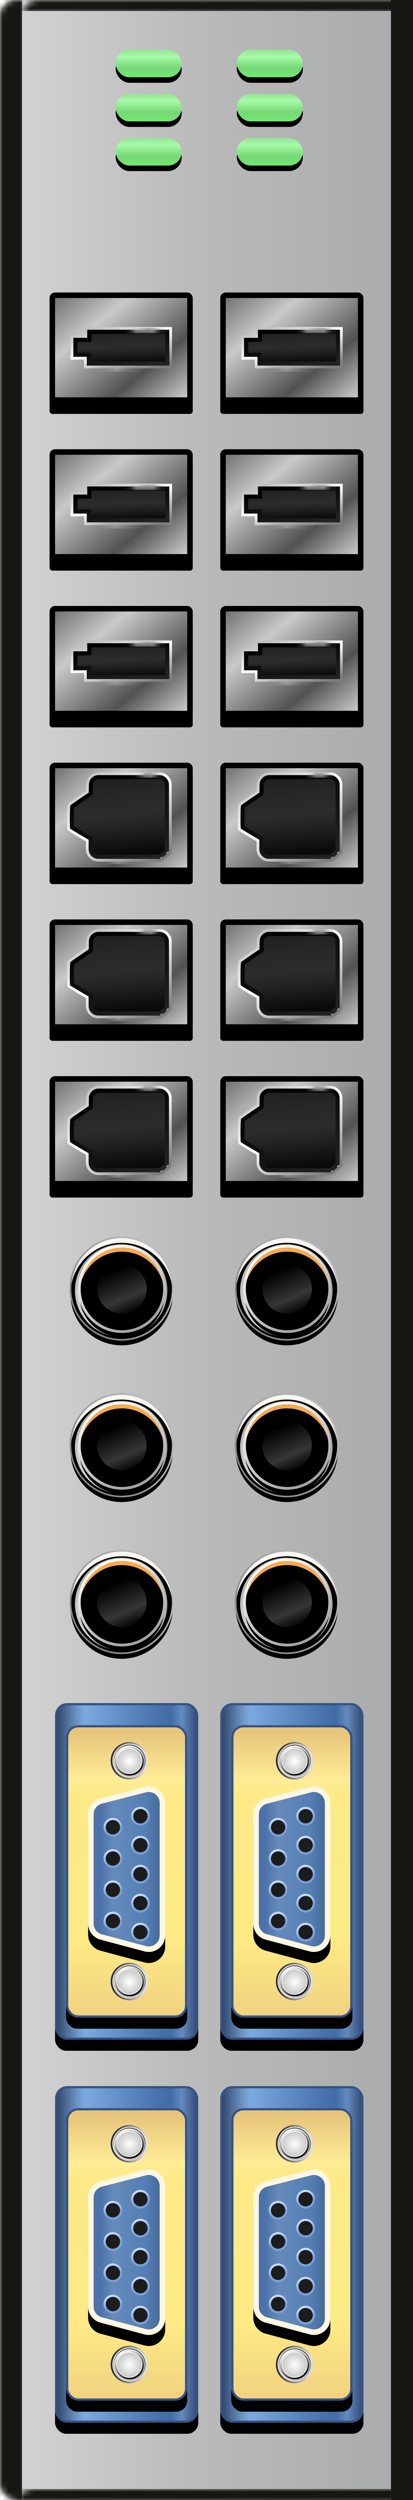 <?xml version="1.0" encoding="UTF-8"?>
<svg width="75px" height="453px" viewBox="0 0 75 453" version="1.1" xmlns="http://www.w3.org/2000/svg" xmlns:xlink="http://www.w3.org/1999/xlink">
    <!-- Generator: Sketch 52.2 (67145) - http://www.bohemiancoding.com/sketch -->
    <title>后板卡</title>
    <desc>Created with Sketch.</desc>
    <defs>
        <linearGradient x1="0%" y1="39.477%" x2="100%" y2="39.477%" id="linearGradient-1">
            <stop stop-color="#D5D5D5" offset="0%"></stop>
            <stop stop-color="#BBBBBB" offset="45.463%"></stop>
            <stop stop-color="#AAABAC" offset="95.452%"></stop>
            <stop stop-color="#C7C7C7" offset="100%"></stop>
        </linearGradient>
        <rect id="path-2" x="0" y="0" width="75" height="453" rx="3"></rect>
        <rect id="path-4" x="0" y="0" width="75" height="453" rx="3"></rect>
        <rect id="path-6" x="0" y="0" width="75" height="453" rx="3"></rect>
        <linearGradient x1="50%" y1="0%" x2="50%" y2="100%" id="linearGradient-8">
            <stop stop-color="#96E197" offset="0%"></stop>
            <stop stop-color="#A6FBA7" offset="25.431%"></stop>
            <stop stop-color="#77D778" offset="66.264%"></stop>
            <stop stop-color="#6EEA6F" offset="100%"></stop>
        </linearGradient>
        <rect id="path-9" x="0" y="0" width="12" height="5" rx="2.5"></rect>
        <filter x="-54.2%" y="-110.0%" width="208.3%" height="360.0%" filterUnits="objectBoundingBox" id="filter-10">
            <feOffset dx="0" dy="1" in="SourceAlpha" result="shadowOffsetOuter1"></feOffset>
            <feGaussianBlur stdDeviation="2" in="shadowOffsetOuter1" result="shadowBlurOuter1"></feGaussianBlur>
            <feColorMatrix values="0 0 0 0 0.682   0 0 0 0 0.896   0 0 0 0 0.684  0 0 0 1 0" type="matrix" in="shadowBlurOuter1"></feColorMatrix>
        </filter>
        <rect id="path-11" x="0" y="8" width="12" height="5" rx="2.5"></rect>
        <filter x="-54.2%" y="-110.0%" width="208.3%" height="360.0%" filterUnits="objectBoundingBox" id="filter-12">
            <feOffset dx="0" dy="1" in="SourceAlpha" result="shadowOffsetOuter1"></feOffset>
            <feGaussianBlur stdDeviation="2" in="shadowOffsetOuter1" result="shadowBlurOuter1"></feGaussianBlur>
            <feColorMatrix values="0 0 0 0 0.682   0 0 0 0 0.896   0 0 0 0 0.684  0 0 0 1 0" type="matrix" in="shadowBlurOuter1"></feColorMatrix>
        </filter>
        <rect id="path-13" x="0" y="16" width="12" height="5" rx="2.5"></rect>
        <filter x="-54.2%" y="-110.0%" width="208.3%" height="360.0%" filterUnits="objectBoundingBox" id="filter-14">
            <feOffset dx="0" dy="1" in="SourceAlpha" result="shadowOffsetOuter1"></feOffset>
            <feGaussianBlur stdDeviation="2" in="shadowOffsetOuter1" result="shadowBlurOuter1"></feGaussianBlur>
            <feColorMatrix values="0 0 0 0 0.682   0 0 0 0 0.896   0 0 0 0 0.684  0 0 0 1 0" type="matrix" in="shadowBlurOuter1"></feColorMatrix>
        </filter>
        <rect id="path-15" x="22" y="0" width="12" height="5" rx="2.5"></rect>
        <filter x="-54.2%" y="-110.0%" width="208.3%" height="360.0%" filterUnits="objectBoundingBox" id="filter-16">
            <feOffset dx="0" dy="1" in="SourceAlpha" result="shadowOffsetOuter1"></feOffset>
            <feGaussianBlur stdDeviation="2" in="shadowOffsetOuter1" result="shadowBlurOuter1"></feGaussianBlur>
            <feColorMatrix values="0 0 0 0 0.682   0 0 0 0 0.896   0 0 0 0 0.684  0 0 0 1 0" type="matrix" in="shadowBlurOuter1"></feColorMatrix>
        </filter>
        <rect id="path-17" x="22" y="8" width="12" height="5" rx="2.5"></rect>
        <filter x="-54.2%" y="-110.0%" width="208.3%" height="360.0%" filterUnits="objectBoundingBox" id="filter-18">
            <feOffset dx="0" dy="1" in="SourceAlpha" result="shadowOffsetOuter1"></feOffset>
            <feGaussianBlur stdDeviation="2" in="shadowOffsetOuter1" result="shadowBlurOuter1"></feGaussianBlur>
            <feColorMatrix values="0 0 0 0 0.682   0 0 0 0 0.896   0 0 0 0 0.684  0 0 0 1 0" type="matrix" in="shadowBlurOuter1"></feColorMatrix>
        </filter>
        <rect id="path-19" x="22" y="16" width="12" height="5" rx="2.5"></rect>
        <filter x="-54.2%" y="-110.0%" width="208.3%" height="360.0%" filterUnits="objectBoundingBox" id="filter-20">
            <feOffset dx="0" dy="1" in="SourceAlpha" result="shadowOffsetOuter1"></feOffset>
            <feGaussianBlur stdDeviation="2" in="shadowOffsetOuter1" result="shadowBlurOuter1"></feGaussianBlur>
            <feColorMatrix values="0 0 0 0 0.682   0 0 0 0 0.896   0 0 0 0 0.684  0 0 0 1 0" type="matrix" in="shadowBlurOuter1"></feColorMatrix>
        </filter>
        <linearGradient x1="0%" y1="6.801%" x2="100%" y2="100%" id="linearGradient-21">
            <stop stop-color="#757575" offset="0%"></stop>
            <stop stop-color="#C9C9C9" offset="27.646%"></stop>
            <stop stop-color="#535252" offset="68.51%"></stop>
            <stop stop-color="#D4D4D4" offset="100%"></stop>
        </linearGradient>
        <rect id="path-22" x="0" y="0" width="26" height="20" rx="0.5"></rect>
        <filter x="-9.6%" y="-7.5%" width="119.2%" height="130.0%" filterUnits="objectBoundingBox" id="filter-23">
            <feMorphology radius="0.5" operator="erode" in="SourceAlpha" result="shadowSpreadOuter1"></feMorphology>
            <feOffset dx="0" dy="2" in="shadowSpreadOuter1" result="shadowOffsetOuter1"></feOffset>
            <feGaussianBlur stdDeviation="1" in="shadowOffsetOuter1" result="shadowBlurOuter1"></feGaussianBlur>
            <feComposite in="shadowBlurOuter1" in2="SourceAlpha" operator="out" result="shadowBlurOuter1"></feComposite>
            <feColorMatrix values="0 0 0 0 0.499   0 0 0 0 0.499   0 0 0 0 0.499  0 0 0 0.5 0" type="matrix" in="shadowBlurOuter1"></feColorMatrix>
        </filter>
        <linearGradient x1="50%" y1="0%" x2="60.412%" y2="94.017%" id="linearGradient-24">
            <stop stop-color="#202020" offset="0%"></stop>
            <stop stop-color="#272727" offset="25.524%"></stop>
            <stop stop-color="#2C2C2C" offset="49.442%"></stop>
            <stop stop-color="#232323" offset="66.945%"></stop>
            <stop stop-color="#0A0A0A" offset="100%"></stop>
        </linearGradient>
        <linearGradient x1="26.576%" y1="2.801%" x2="87.535%" y2="100%" id="linearGradient-25">
            <stop stop-color="#000000" offset="0%"></stop>
            <stop stop-color="#222222" offset="100%"></stop>
        </linearGradient>
        <linearGradient x1="23.071%" y1="0%" x2="94.792%" y2="93.13%" id="linearGradient-26">
            <stop stop-color="#C1C1C1" offset="0%"></stop>
            <stop stop-color="#FFFFFF" offset="42.799%"></stop>
            <stop stop-color="#7D7D7D" offset="100%"></stop>
        </linearGradient>
        <path d="M5.894,7.47676571e-06 L16.928,-3.06986697e-06 C18.031,-3.06986697e-06 18.926,0.893 18.928,1.996 C18.943,9.959 18.942,14.014 18.924,14.163 C18.895,14.403 17.392,15.708 17.049,15.675 C13.315,15.675 9.581,15.675 5.846,15.675 L5.846,15.675 C4.742,15.675 3.846,14.78 3.846,13.675 L3.846,12.11 C2.052,11.072 0.935,10.396 0.494,10.083 C0.394,9.759 0.394,5.81 0.564,5.603 C0.678,5.464 1.78,4.691 3.87,3.283 L3.894,1.964 C3.914,0.873 4.804,7.47676572e-06 5.894,7.47676572e-06 Z" id="path-27"></path>
        <linearGradient x1="5.349%" y1="67.463%" x2="95.728%" y2="67.463%" id="linearGradient-29">
            <stop stop-color="#797979" stop-opacity="0" offset="0%"></stop>
            <stop stop-color="#A8A7A7" stop-opacity="0.762" offset="55.507%"></stop>
            <stop stop-color="#797979" stop-opacity="0.127" offset="100%"></stop>
        </linearGradient>
        <linearGradient x1="15.746%" y1="67.463%" x2="91.895%" y2="67.463%" id="linearGradient-30">
            <stop stop-color="#797979" stop-opacity="0.168" offset="0%"></stop>
            <stop stop-color="#BDBCBC" stop-opacity="0.708" offset="34.151%"></stop>
            <stop stop-color="#898989" offset="62.618%"></stop>
            <stop stop-color="#909090" offset="78.026%"></stop>
            <stop stop-color="#797979" stop-opacity="0.149" offset="100%"></stop>
        </linearGradient>
        <linearGradient x1="8.974%" y1="59.436%" x2="34.597%" y2="19.981%" id="linearGradient-31">
            <stop stop-color="#797979" stop-opacity="0.24" offset="0%"></stop>
            <stop stop-color="#AFAFAF" stop-opacity="0.422" offset="55.819%"></stop>
            <stop stop-color="#797979" stop-opacity="0.358" offset="100%"></stop>
        </linearGradient>
        <rect id="path-32" x="0" y="0" width="26" height="20" rx="0.5"></rect>
        <filter x="-9.6%" y="-7.5%" width="119.2%" height="130.0%" filterUnits="objectBoundingBox" id="filter-33">
            <feMorphology radius="0.5" operator="erode" in="SourceAlpha" result="shadowSpreadOuter1"></feMorphology>
            <feOffset dx="0" dy="2" in="shadowSpreadOuter1" result="shadowOffsetOuter1"></feOffset>
            <feGaussianBlur stdDeviation="1" in="shadowOffsetOuter1" result="shadowBlurOuter1"></feGaussianBlur>
            <feComposite in="shadowBlurOuter1" in2="SourceAlpha" operator="out" result="shadowBlurOuter1"></feComposite>
            <feColorMatrix values="0 0 0 0 0.499   0 0 0 0 0.499   0 0 0 0 0.499  0 0 0 0.5 0" type="matrix" in="shadowBlurOuter1"></feColorMatrix>
        </filter>
        <path d="M5.894,7.47676571e-06 L16.928,-3.06986697e-06 C18.031,-3.06986697e-06 18.926,0.893 18.928,1.996 C18.943,9.959 18.942,14.014 18.924,14.163 C18.895,14.403 17.392,15.708 17.049,15.675 C13.315,15.675 9.581,15.675 5.846,15.675 L5.846,15.675 C4.742,15.675 3.846,14.78 3.846,13.675 L3.846,12.11 C2.052,11.072 0.935,10.396 0.494,10.083 C0.394,9.759 0.394,5.81 0.564,5.603 C0.678,5.464 1.78,4.691 3.87,3.283 L3.894,1.964 C3.914,0.873 4.804,7.47676572e-06 5.894,7.47676572e-06 Z" id="path-34"></path>
        <linearGradient x1="5.349%" y1="67.463%" x2="95.169%" y2="67.463%" id="linearGradient-36">
            <stop stop-color="#585858" stop-opacity="0.254" offset="0%"></stop>
            <stop stop-color="#747474" stop-opacity="0.673" offset="47.893%"></stop>
            <stop stop-color="#797979" stop-opacity="0.413" offset="100%"></stop>
        </linearGradient>
        <rect id="path-37" x="0" y="0" width="26" height="20" rx="0.5"></rect>
        <filter x="-9.6%" y="-7.5%" width="119.2%" height="130.0%" filterUnits="objectBoundingBox" id="filter-38">
            <feMorphology radius="0.5" operator="erode" in="SourceAlpha" result="shadowSpreadOuter1"></feMorphology>
            <feOffset dx="0" dy="2" in="shadowSpreadOuter1" result="shadowOffsetOuter1"></feOffset>
            <feGaussianBlur stdDeviation="1" in="shadowOffsetOuter1" result="shadowBlurOuter1"></feGaussianBlur>
            <feComposite in="shadowBlurOuter1" in2="SourceAlpha" operator="out" result="shadowBlurOuter1"></feComposite>
            <feColorMatrix values="0 0 0 0 0.499   0 0 0 0 0.499   0 0 0 0 0.499  0 0 0 0.5 0" type="matrix" in="shadowBlurOuter1"></feColorMatrix>
        </filter>
        <polygon id="path-39" points="2.596 4.70961606e-06 17.985 4.70961605e-06 18.005 7 2.51 7 2.51 5.408 0.07 5.408 0.07 1.466 2.596 1.466"></polygon>
        <rect id="path-41" x="0" y="0" width="26" height="20" rx="0.5"></rect>
        <filter x="-9.6%" y="-7.5%" width="119.2%" height="130.0%" filterUnits="objectBoundingBox" id="filter-42">
            <feMorphology radius="0.5" operator="erode" in="SourceAlpha" result="shadowSpreadOuter1"></feMorphology>
            <feOffset dx="0" dy="2" in="shadowSpreadOuter1" result="shadowOffsetOuter1"></feOffset>
            <feGaussianBlur stdDeviation="1" in="shadowOffsetOuter1" result="shadowBlurOuter1"></feGaussianBlur>
            <feComposite in="shadowBlurOuter1" in2="SourceAlpha" operator="out" result="shadowBlurOuter1"></feComposite>
            <feColorMatrix values="0 0 0 0 0.499   0 0 0 0 0.499   0 0 0 0 0.499  0 0 0 0.5 0" type="matrix" in="shadowBlurOuter1"></feColorMatrix>
        </filter>
        <polygon id="path-43" points="2.596 4.70961606e-06 17.985 4.70961605e-06 18.005 7 2.51 7 2.51 5.408 0.07 5.408 0.07 1.466 2.596 1.466"></polygon>
        <rect id="path-45" x="0" y="0" width="26" height="20" rx="0.5"></rect>
        <filter x="-9.6%" y="-7.5%" width="119.2%" height="130.0%" filterUnits="objectBoundingBox" id="filter-46">
            <feMorphology radius="0.5" operator="erode" in="SourceAlpha" result="shadowSpreadOuter1"></feMorphology>
            <feOffset dx="0" dy="2" in="shadowSpreadOuter1" result="shadowOffsetOuter1"></feOffset>
            <feGaussianBlur stdDeviation="1" in="shadowOffsetOuter1" result="shadowBlurOuter1"></feGaussianBlur>
            <feComposite in="shadowBlurOuter1" in2="SourceAlpha" operator="out" result="shadowBlurOuter1"></feComposite>
            <feColorMatrix values="0 0 0 0 0.499   0 0 0 0 0.499   0 0 0 0 0.499  0 0 0 0.5 0" type="matrix" in="shadowBlurOuter1"></feColorMatrix>
        </filter>
        <polygon id="path-47" points="2.596 4.70961606e-06 17.985 4.70961605e-06 18.005 7 2.51 7 2.51 5.408 0.07 5.408 0.07 1.466 2.596 1.466"></polygon>
        <rect id="path-49" x="0" y="0" width="26" height="20" rx="0.5"></rect>
        <filter x="-9.6%" y="-7.5%" width="119.2%" height="130.0%" filterUnits="objectBoundingBox" id="filter-50">
            <feMorphology radius="0.5" operator="erode" in="SourceAlpha" result="shadowSpreadOuter1"></feMorphology>
            <feOffset dx="0" dy="2" in="shadowSpreadOuter1" result="shadowOffsetOuter1"></feOffset>
            <feGaussianBlur stdDeviation="1" in="shadowOffsetOuter1" result="shadowBlurOuter1"></feGaussianBlur>
            <feComposite in="shadowBlurOuter1" in2="SourceAlpha" operator="out" result="shadowBlurOuter1"></feComposite>
            <feColorMatrix values="0 0 0 0 0.499   0 0 0 0 0.499   0 0 0 0 0.499  0 0 0 0.5 0" type="matrix" in="shadowBlurOuter1"></feColorMatrix>
        </filter>
        <polygon id="path-51" points="2.596 4.70961606e-06 17.985 4.70961605e-06 18.005 7 2.51 7 2.51 5.408 0.07 5.408 0.07 1.466 2.596 1.466"></polygon>
        <rect id="path-53" x="0" y="0" width="26" height="20" rx="0.5"></rect>
        <filter x="-9.6%" y="-7.5%" width="119.2%" height="130.0%" filterUnits="objectBoundingBox" id="filter-54">
            <feMorphology radius="0.5" operator="erode" in="SourceAlpha" result="shadowSpreadOuter1"></feMorphology>
            <feOffset dx="0" dy="2" in="shadowSpreadOuter1" result="shadowOffsetOuter1"></feOffset>
            <feGaussianBlur stdDeviation="1" in="shadowOffsetOuter1" result="shadowBlurOuter1"></feGaussianBlur>
            <feComposite in="shadowBlurOuter1" in2="SourceAlpha" operator="out" result="shadowBlurOuter1"></feComposite>
            <feColorMatrix values="0 0 0 0 0.499   0 0 0 0 0.499   0 0 0 0 0.499  0 0 0 0.5 0" type="matrix" in="shadowBlurOuter1"></feColorMatrix>
        </filter>
        <polygon id="path-55" points="2.596 4.70961606e-06 17.985 4.70961605e-06 18.005 7 2.51 7 2.51 5.408 0.07 5.408 0.07 1.466 2.596 1.466"></polygon>
        <rect id="path-57" x="0" y="0" width="26" height="20" rx="0.5"></rect>
        <filter x="-9.6%" y="-7.5%" width="119.2%" height="130.0%" filterUnits="objectBoundingBox" id="filter-58">
            <feMorphology radius="0.5" operator="erode" in="SourceAlpha" result="shadowSpreadOuter1"></feMorphology>
            <feOffset dx="0" dy="2" in="shadowSpreadOuter1" result="shadowOffsetOuter1"></feOffset>
            <feGaussianBlur stdDeviation="1" in="shadowOffsetOuter1" result="shadowBlurOuter1"></feGaussianBlur>
            <feComposite in="shadowBlurOuter1" in2="SourceAlpha" operator="out" result="shadowBlurOuter1"></feComposite>
            <feColorMatrix values="0 0 0 0 0.499   0 0 0 0 0.499   0 0 0 0 0.499  0 0 0 0.5 0" type="matrix" in="shadowBlurOuter1"></feColorMatrix>
        </filter>
        <polygon id="path-59" points="2.596 4.70961606e-06 17.985 4.70961605e-06 18.005 7 2.51 7 2.51 5.408 0.07 5.408 0.07 1.466 2.596 1.466"></polygon>
        <rect id="path-61" x="0" y="0" width="26" height="20" rx="0.5"></rect>
        <filter x="-9.6%" y="-7.5%" width="119.2%" height="130.0%" filterUnits="objectBoundingBox" id="filter-62">
            <feMorphology radius="0.5" operator="erode" in="SourceAlpha" result="shadowSpreadOuter1"></feMorphology>
            <feOffset dx="0" dy="2" in="shadowSpreadOuter1" result="shadowOffsetOuter1"></feOffset>
            <feGaussianBlur stdDeviation="1" in="shadowOffsetOuter1" result="shadowBlurOuter1"></feGaussianBlur>
            <feComposite in="shadowBlurOuter1" in2="SourceAlpha" operator="out" result="shadowBlurOuter1"></feComposite>
            <feColorMatrix values="0 0 0 0 0.499   0 0 0 0 0.499   0 0 0 0 0.499  0 0 0 0.5 0" type="matrix" in="shadowBlurOuter1"></feColorMatrix>
        </filter>
        <path d="M5.894,7.47676571e-06 L16.928,-3.06986697e-06 C18.031,-3.06986697e-06 18.926,0.893 18.928,1.996 C18.943,9.959 18.942,14.014 18.924,14.163 C18.895,14.403 17.392,15.708 17.049,15.675 C13.315,15.675 9.581,15.675 5.846,15.675 L5.846,15.675 C4.742,15.675 3.846,14.78 3.846,13.675 L3.846,12.11 C2.052,11.072 0.935,10.396 0.494,10.083 C0.394,9.759 0.394,5.81 0.564,5.603 C0.678,5.464 1.78,4.691 3.87,3.283 L3.894,1.964 C3.914,0.873 4.804,7.47676572e-06 5.894,7.47676572e-06 Z" id="path-63"></path>
        <rect id="path-65" x="0" y="0" width="26" height="20" rx="0.5"></rect>
        <filter x="-9.6%" y="-7.5%" width="119.2%" height="130.0%" filterUnits="objectBoundingBox" id="filter-66">
            <feMorphology radius="0.5" operator="erode" in="SourceAlpha" result="shadowSpreadOuter1"></feMorphology>
            <feOffset dx="0" dy="2" in="shadowSpreadOuter1" result="shadowOffsetOuter1"></feOffset>
            <feGaussianBlur stdDeviation="1" in="shadowOffsetOuter1" result="shadowBlurOuter1"></feGaussianBlur>
            <feComposite in="shadowBlurOuter1" in2="SourceAlpha" operator="out" result="shadowBlurOuter1"></feComposite>
            <feColorMatrix values="0 0 0 0 0.499   0 0 0 0 0.499   0 0 0 0 0.499  0 0 0 0.5 0" type="matrix" in="shadowBlurOuter1"></feColorMatrix>
        </filter>
        <path d="M5.894,7.47676571e-06 L16.928,-3.06986697e-06 C18.031,-3.06986697e-06 18.926,0.893 18.928,1.996 C18.943,9.959 18.942,14.014 18.924,14.163 C18.895,14.403 17.392,15.708 17.049,15.675 C13.315,15.675 9.581,15.675 5.846,15.675 L5.846,15.675 C4.742,15.675 3.846,14.78 3.846,13.675 L3.846,12.11 C2.052,11.072 0.935,10.396 0.494,10.083 C0.394,9.759 0.394,5.81 0.564,5.603 C0.678,5.464 1.78,4.691 3.87,3.283 L3.894,1.964 C3.914,0.873 4.804,7.47676572e-06 5.894,7.47676572e-06 Z" id="path-67"></path>
        <rect id="path-69" x="0" y="0" width="26" height="20" rx="0.5"></rect>
        <filter x="-9.6%" y="-7.5%" width="119.2%" height="130.0%" filterUnits="objectBoundingBox" id="filter-70">
            <feMorphology radius="0.5" operator="erode" in="SourceAlpha" result="shadowSpreadOuter1"></feMorphology>
            <feOffset dx="0" dy="2" in="shadowSpreadOuter1" result="shadowOffsetOuter1"></feOffset>
            <feGaussianBlur stdDeviation="1" in="shadowOffsetOuter1" result="shadowBlurOuter1"></feGaussianBlur>
            <feComposite in="shadowBlurOuter1" in2="SourceAlpha" operator="out" result="shadowBlurOuter1"></feComposite>
            <feColorMatrix values="0 0 0 0 0.499   0 0 0 0 0.499   0 0 0 0 0.499  0 0 0 0.5 0" type="matrix" in="shadowBlurOuter1"></feColorMatrix>
        </filter>
        <path d="M5.894,7.47676571e-06 L16.928,-3.06986697e-06 C18.031,-3.06986697e-06 18.926,0.893 18.928,1.996 C18.943,9.959 18.942,14.014 18.924,14.163 C18.895,14.403 17.392,15.708 17.049,15.675 C13.315,15.675 9.581,15.675 5.846,15.675 L5.846,15.675 C4.742,15.675 3.846,14.78 3.846,13.675 L3.846,12.11 C2.052,11.072 0.935,10.396 0.494,10.083 C0.394,9.759 0.394,5.81 0.564,5.603 C0.678,5.464 1.78,4.691 3.87,3.283 L3.894,1.964 C3.914,0.873 4.804,7.47676572e-06 5.894,7.47676572e-06 Z" id="path-71"></path>
        <rect id="path-73" x="0" y="0" width="26" height="20" rx="0.5"></rect>
        <filter x="-9.6%" y="-7.5%" width="119.2%" height="130.0%" filterUnits="objectBoundingBox" id="filter-74">
            <feMorphology radius="0.5" operator="erode" in="SourceAlpha" result="shadowSpreadOuter1"></feMorphology>
            <feOffset dx="0" dy="2" in="shadowSpreadOuter1" result="shadowOffsetOuter1"></feOffset>
            <feGaussianBlur stdDeviation="1" in="shadowOffsetOuter1" result="shadowBlurOuter1"></feGaussianBlur>
            <feComposite in="shadowBlurOuter1" in2="SourceAlpha" operator="out" result="shadowBlurOuter1"></feComposite>
            <feColorMatrix values="0 0 0 0 0.499   0 0 0 0 0.499   0 0 0 0 0.499  0 0 0 0.5 0" type="matrix" in="shadowBlurOuter1"></feColorMatrix>
        </filter>
        <path d="M5.894,7.47676571e-06 L16.928,-3.06986697e-06 C18.031,-3.06986697e-06 18.926,0.893 18.928,1.996 C18.943,9.959 18.942,14.014 18.924,14.163 C18.895,14.403 17.392,15.708 17.049,15.675 C13.315,15.675 9.581,15.675 5.846,15.675 L5.846,15.675 C4.742,15.675 3.846,14.78 3.846,13.675 L3.846,12.11 C2.052,11.072 0.935,10.396 0.494,10.083 C0.394,9.759 0.394,5.81 0.564,5.603 C0.678,5.464 1.78,4.691 3.87,3.283 L3.894,1.964 C3.914,0.873 4.804,7.47676572e-06 5.894,7.47676572e-06 Z" id="path-75"></path>
        <linearGradient x1="0%" y1="45.112%" x2="100%" y2="45.112%" id="linearGradient-77">
            <stop stop-color="#2E456B" offset="0%"></stop>
            <stop stop-color="#6F97C6" offset="15.304%"></stop>
            <stop stop-color="#7CA9DF" offset="20.282%"></stop>
            <stop stop-color="#4873AE" offset="71.508%"></stop>
            <stop stop-color="#426CA5" offset="81.415%"></stop>
            <stop stop-color="#628BBE" offset="89.251%"></stop>
            <stop stop-color="#344A78" offset="100%"></stop>
        </linearGradient>
        <rect id="path-78" x="0" y="0" width="26" height="61" rx="2"></rect>
        <filter x="-9.6%" y="-2.5%" width="119.2%" height="109.8%" filterUnits="objectBoundingBox" id="filter-79">
            <feMorphology radius="0.5" operator="erode" in="SourceAlpha" result="shadowSpreadOuter1"></feMorphology>
            <feOffset dx="0" dy="2" in="shadowSpreadOuter1" result="shadowOffsetOuter1"></feOffset>
            <feGaussianBlur stdDeviation="1" in="shadowOffsetOuter1" result="shadowBlurOuter1"></feGaussianBlur>
            <feComposite in="shadowBlurOuter1" in2="SourceAlpha" operator="out" result="shadowBlurOuter1"></feComposite>
            <feColorMatrix values="0 0 0 0 0.499   0 0 0 0 0.499   0 0 0 0 0.499  0 0 0 0.5 0" type="matrix" in="shadowBlurOuter1"></feColorMatrix>
        </filter>
        <linearGradient x1="50%" y1="2.434%" x2="50%" y2="100%" id="linearGradient-80">
            <stop stop-color="#E7C57B" offset="0%"></stop>
            <stop stop-color="#FFEC96" offset="16.802%"></stop>
            <stop stop-color="#FDEA87" offset="22.001%"></stop>
            <stop stop-color="#FEEB85" offset="71.859%"></stop>
            <stop stop-color="#F1D180" offset="100%"></stop>
        </linearGradient>
        <rect id="path-81" x="2" y="4" width="22" height="53" rx="2"></rect>
        <filter x="-2.3%" y="-0.9%" width="104.5%" height="103.8%" filterUnits="objectBoundingBox" id="filter-82">
            <feMorphology radius="1" operator="erode" in="SourceAlpha" result="shadowSpreadOuter1"></feMorphology>
            <feOffset dx="0" dy="2" in="shadowSpreadOuter1" result="shadowOffsetOuter1"></feOffset>
            <feGaussianBlur stdDeviation="0.5" in="shadowOffsetOuter1" result="shadowBlurOuter1"></feGaussianBlur>
            <feComposite in="shadowBlurOuter1" in2="SourceAlpha" operator="out" result="shadowBlurOuter1"></feComposite>
            <feColorMatrix values="0 0 0 0 1   0 0 0 0 0.983   0 0 0 0 0.925  0 0 0 1 0" type="matrix" in="shadowBlurOuter1"></feColorMatrix>
        </filter>
        <linearGradient x1="12.856%" y1="38.63%" x2="92.795%" y2="38.63%" id="linearGradient-83">
            <stop stop-color="#4D72AA" offset="0%"></stop>
            <stop stop-color="#658BBB" offset="23.641%"></stop>
            <stop stop-color="#557EB4" offset="79.6%"></stop>
            <stop stop-color="#496E9F" offset="100%"></stop>
        </linearGradient>
        <path d="M8.255,17.251 L16.255,15.199 C17.86,14.788 19.494,15.755 19.906,17.36 C19.968,17.604 20,17.854 20,18.105 L20,42.097 C20,43.754 18.657,45.097 17,45.097 C16.739,45.097 16.479,45.063 16.226,44.995 L8.226,42.86 C6.913,42.509 6,41.32 6,39.961 L6,20.157 C6,18.788 6.928,17.592 8.255,17.251 Z" id="path-84"></path>
        <filter x="-17.9%" y="-5.0%" width="135.7%" height="120.0%" filterUnits="objectBoundingBox" id="filter-85">
            <feMorphology radius="0.5" operator="erode" in="SourceAlpha" result="shadowSpreadOuter1"></feMorphology>
            <feOffset dx="0" dy="2" in="shadowSpreadOuter1" result="shadowOffsetOuter1"></feOffset>
            <feGaussianBlur stdDeviation="1" in="shadowOffsetOuter1" result="shadowBlurOuter1"></feGaussianBlur>
            <feComposite in="shadowBlurOuter1" in2="SourceAlpha" operator="out" result="shadowBlurOuter1"></feComposite>
            <feColorMatrix values="0 0 0 0 0.499   0 0 0 0 0.499   0 0 0 0 0.499  0 0 0 0.5 0" type="matrix" in="shadowBlurOuter1"></feColorMatrix>
        </filter>
        <linearGradient x1="38.518%" y1="0%" x2="50%" y2="100%" id="linearGradient-86">
            <stop stop-color="#FAF8F2" offset="0%"></stop>
            <stop stop-color="#DAD7CF" offset="100%"></stop>
        </linearGradient>
        <linearGradient x1="8.714%" y1="46.048%" x2="93.243%" y2="53.202%" id="linearGradient-87">
            <stop stop-color="#2A2A2A" offset="0%"></stop>
            <stop stop-color="#DDDCDC" offset="100%"></stop>
        </linearGradient>
        <linearGradient x1="74.163%" y1="11.625%" x2="23.558%" y2="91.931%" id="linearGradient-88">
            <stop stop-color="#5B5B5B" offset="0%"></stop>
            <stop stop-color="#D1D1D1" offset="100%"></stop>
        </linearGradient>
        <radialGradient cx="50%" cy="50%" fx="50%" fy="50%" r="46.521%" id="radialGradient-89">
            <stop stop-color="#FFFFFF" offset="0%"></stop>
            <stop stop-color="#CBCBCB" offset="92.653%"></stop>
            <stop stop-color="#FFFFFF" offset="100%"></stop>
        </radialGradient>
        <linearGradient x1="24.531%" y1="0%" x2="76.718%" y2="93.662%" id="linearGradient-90">
            <stop stop-color="#FFFFFF" offset="0%"></stop>
            <stop stop-color="#000000" offset="100%"></stop>
        </linearGradient>
        <linearGradient x1="27.672%" y1="0%" x2="50%" y2="69.51%" id="linearGradient-91">
            <stop stop-color="#C9E0FF" offset="0%"></stop>
            <stop stop-color="#7BA0D4" offset="100%"></stop>
        </linearGradient>
        <rect id="path-92" x="0" y="0" width="26" height="61" rx="2"></rect>
        <filter x="-9.6%" y="-2.5%" width="119.2%" height="109.8%" filterUnits="objectBoundingBox" id="filter-93">
            <feMorphology radius="0.5" operator="erode" in="SourceAlpha" result="shadowSpreadOuter1"></feMorphology>
            <feOffset dx="0" dy="2" in="shadowSpreadOuter1" result="shadowOffsetOuter1"></feOffset>
            <feGaussianBlur stdDeviation="1" in="shadowOffsetOuter1" result="shadowBlurOuter1"></feGaussianBlur>
            <feComposite in="shadowBlurOuter1" in2="SourceAlpha" operator="out" result="shadowBlurOuter1"></feComposite>
            <feColorMatrix values="0 0 0 0 0.499   0 0 0 0 0.499   0 0 0 0 0.499  0 0 0 0.5 0" type="matrix" in="shadowBlurOuter1"></feColorMatrix>
        </filter>
        <rect id="path-94" x="2" y="4" width="22" height="53" rx="2"></rect>
        <filter x="-2.3%" y="-0.9%" width="104.5%" height="103.8%" filterUnits="objectBoundingBox" id="filter-95">
            <feMorphology radius="1" operator="erode" in="SourceAlpha" result="shadowSpreadOuter1"></feMorphology>
            <feOffset dx="0" dy="2" in="shadowSpreadOuter1" result="shadowOffsetOuter1"></feOffset>
            <feGaussianBlur stdDeviation="0.5" in="shadowOffsetOuter1" result="shadowBlurOuter1"></feGaussianBlur>
            <feComposite in="shadowBlurOuter1" in2="SourceAlpha" operator="out" result="shadowBlurOuter1"></feComposite>
            <feColorMatrix values="0 0 0 0 1   0 0 0 0 0.983   0 0 0 0 0.925  0 0 0 1 0" type="matrix" in="shadowBlurOuter1"></feColorMatrix>
        </filter>
        <path d="M8.255,17.251 L16.255,15.199 C17.86,14.788 19.494,15.755 19.906,17.36 C19.968,17.604 20,17.854 20,18.105 L20,42.097 C20,43.754 18.657,45.097 17,45.097 C16.739,45.097 16.479,45.063 16.226,44.995 L8.226,42.86 C6.913,42.509 6,41.32 6,39.961 L6,20.157 C6,18.788 6.928,17.592 8.255,17.251 Z" id="path-96"></path>
        <filter x="-17.9%" y="-5.0%" width="135.7%" height="120.0%" filterUnits="objectBoundingBox" id="filter-97">
            <feMorphology radius="0.5" operator="erode" in="SourceAlpha" result="shadowSpreadOuter1"></feMorphology>
            <feOffset dx="0" dy="2" in="shadowSpreadOuter1" result="shadowOffsetOuter1"></feOffset>
            <feGaussianBlur stdDeviation="1" in="shadowOffsetOuter1" result="shadowBlurOuter1"></feGaussianBlur>
            <feComposite in="shadowBlurOuter1" in2="SourceAlpha" operator="out" result="shadowBlurOuter1"></feComposite>
            <feColorMatrix values="0 0 0 0 0.499   0 0 0 0 0.499   0 0 0 0 0.499  0 0 0 0.5 0" type="matrix" in="shadowBlurOuter1"></feColorMatrix>
        </filter>
        <rect id="path-98" x="0" y="0" width="26" height="61" rx="2"></rect>
        <filter x="-9.6%" y="-2.5%" width="119.2%" height="109.8%" filterUnits="objectBoundingBox" id="filter-99">
            <feMorphology radius="0.5" operator="erode" in="SourceAlpha" result="shadowSpreadOuter1"></feMorphology>
            <feOffset dx="0" dy="2" in="shadowSpreadOuter1" result="shadowOffsetOuter1"></feOffset>
            <feGaussianBlur stdDeviation="1" in="shadowOffsetOuter1" result="shadowBlurOuter1"></feGaussianBlur>
            <feComposite in="shadowBlurOuter1" in2="SourceAlpha" operator="out" result="shadowBlurOuter1"></feComposite>
            <feColorMatrix values="0 0 0 0 0.499   0 0 0 0 0.499   0 0 0 0 0.499  0 0 0 0.5 0" type="matrix" in="shadowBlurOuter1"></feColorMatrix>
        </filter>
        <rect id="path-100" x="2" y="4" width="22" height="53" rx="2"></rect>
        <filter x="-2.3%" y="-0.9%" width="104.5%" height="103.8%" filterUnits="objectBoundingBox" id="filter-101">
            <feMorphology radius="1" operator="erode" in="SourceAlpha" result="shadowSpreadOuter1"></feMorphology>
            <feOffset dx="0" dy="2" in="shadowSpreadOuter1" result="shadowOffsetOuter1"></feOffset>
            <feGaussianBlur stdDeviation="0.5" in="shadowOffsetOuter1" result="shadowBlurOuter1"></feGaussianBlur>
            <feComposite in="shadowBlurOuter1" in2="SourceAlpha" operator="out" result="shadowBlurOuter1"></feComposite>
            <feColorMatrix values="0 0 0 0 1   0 0 0 0 0.983   0 0 0 0 0.925  0 0 0 1 0" type="matrix" in="shadowBlurOuter1"></feColorMatrix>
        </filter>
        <path d="M8.255,17.251 L16.255,15.199 C17.86,14.788 19.494,15.755 19.906,17.36 C19.968,17.604 20,17.854 20,18.105 L20,42.097 C20,43.754 18.657,45.097 17,45.097 C16.739,45.097 16.479,45.063 16.226,44.995 L8.226,42.86 C6.913,42.509 6,41.32 6,39.961 L6,20.157 C6,18.788 6.928,17.592 8.255,17.251 Z" id="path-102"></path>
        <filter x="-17.9%" y="-5.0%" width="135.7%" height="120.0%" filterUnits="objectBoundingBox" id="filter-103">
            <feMorphology radius="0.5" operator="erode" in="SourceAlpha" result="shadowSpreadOuter1"></feMorphology>
            <feOffset dx="0" dy="2" in="shadowSpreadOuter1" result="shadowOffsetOuter1"></feOffset>
            <feGaussianBlur stdDeviation="1" in="shadowOffsetOuter1" result="shadowBlurOuter1"></feGaussianBlur>
            <feComposite in="shadowBlurOuter1" in2="SourceAlpha" operator="out" result="shadowBlurOuter1"></feComposite>
            <feColorMatrix values="0 0 0 0 0.499   0 0 0 0 0.499   0 0 0 0 0.499  0 0 0 0.5 0" type="matrix" in="shadowBlurOuter1"></feColorMatrix>
        </filter>
        <rect id="path-104" x="0" y="0" width="26" height="61" rx="2"></rect>
        <filter x="-9.6%" y="-2.5%" width="119.2%" height="109.8%" filterUnits="objectBoundingBox" id="filter-105">
            <feMorphology radius="0.5" operator="erode" in="SourceAlpha" result="shadowSpreadOuter1"></feMorphology>
            <feOffset dx="0" dy="2" in="shadowSpreadOuter1" result="shadowOffsetOuter1"></feOffset>
            <feGaussianBlur stdDeviation="1" in="shadowOffsetOuter1" result="shadowBlurOuter1"></feGaussianBlur>
            <feComposite in="shadowBlurOuter1" in2="SourceAlpha" operator="out" result="shadowBlurOuter1"></feComposite>
            <feColorMatrix values="0 0 0 0 0.499   0 0 0 0 0.499   0 0 0 0 0.499  0 0 0 0.5 0" type="matrix" in="shadowBlurOuter1"></feColorMatrix>
        </filter>
        <rect id="path-106" x="2" y="4" width="22" height="53" rx="2"></rect>
        <filter x="-2.3%" y="-0.9%" width="104.5%" height="103.8%" filterUnits="objectBoundingBox" id="filter-107">
            <feMorphology radius="1" operator="erode" in="SourceAlpha" result="shadowSpreadOuter1"></feMorphology>
            <feOffset dx="0" dy="2" in="shadowSpreadOuter1" result="shadowOffsetOuter1"></feOffset>
            <feGaussianBlur stdDeviation="0.5" in="shadowOffsetOuter1" result="shadowBlurOuter1"></feGaussianBlur>
            <feComposite in="shadowBlurOuter1" in2="SourceAlpha" operator="out" result="shadowBlurOuter1"></feComposite>
            <feColorMatrix values="0 0 0 0 1   0 0 0 0 0.983   0 0 0 0 0.925  0 0 0 1 0" type="matrix" in="shadowBlurOuter1"></feColorMatrix>
        </filter>
        <path d="M8.255,17.251 L16.255,15.199 C17.86,14.788 19.494,15.755 19.906,17.36 C19.968,17.604 20,17.854 20,18.105 L20,42.097 C20,43.754 18.657,45.097 17,45.097 C16.739,45.097 16.479,45.063 16.226,44.995 L8.226,42.86 C6.913,42.509 6,41.32 6,39.961 L6,20.157 C6,18.788 6.928,17.592 8.255,17.251 Z" id="path-108"></path>
        <filter x="-17.9%" y="-5.0%" width="135.7%" height="120.0%" filterUnits="objectBoundingBox" id="filter-109">
            <feMorphology radius="0.5" operator="erode" in="SourceAlpha" result="shadowSpreadOuter1"></feMorphology>
            <feOffset dx="0" dy="2" in="shadowSpreadOuter1" result="shadowOffsetOuter1"></feOffset>
            <feGaussianBlur stdDeviation="1" in="shadowOffsetOuter1" result="shadowBlurOuter1"></feGaussianBlur>
            <feComposite in="shadowBlurOuter1" in2="SourceAlpha" operator="out" result="shadowBlurOuter1"></feComposite>
            <feColorMatrix values="0 0 0 0 0.499   0 0 0 0 0.499   0 0 0 0 0.499  0 0 0 0.5 0" type="matrix" in="shadowBlurOuter1"></feColorMatrix>
        </filter>
        <linearGradient x1="87.193%" y1="21.507%" x2="15.69%" y2="82.613%" id="linearGradient-110">
            <stop stop-color="#BBBBBB" offset="0%"></stop>
            <stop stop-color="#858585" offset="100%"></stop>
        </linearGradient>
        <circle id="path-111" cx="10.086" cy="10.086" r="9.286"></circle>
        <filter x="-11.6%" y="-11.6%" width="123.2%" height="123.2%" filterUnits="objectBoundingBox" id="filter-112">
            <feGaussianBlur stdDeviation="1.5" in="SourceAlpha" result="shadowBlurInner1"></feGaussianBlur>
            <feOffset dx="0" dy="1" in="shadowBlurInner1" result="shadowOffsetInner1"></feOffset>
            <feComposite in="shadowOffsetInner1" in2="SourceAlpha" operator="arithmetic" k2="-1" k3="1" result="shadowInnerInner1"></feComposite>
            <feColorMatrix values="0 0 0 0 0.738   0 0 0 0 0.738   0 0 0 0 0.738  0 0 0 0.5 0" type="matrix" in="shadowInnerInner1"></feColorMatrix>
        </filter>
        <linearGradient x1="72.402%" y1="7.407%" x2="23.558%" y2="91.931%" id="linearGradient-113">
            <stop stop-color="#989898" offset="0%"></stop>
            <stop stop-color="#D1D1D1" offset="100%"></stop>
        </linearGradient>
        <linearGradient x1="33.376%" y1="13.52%" x2="64.566%" y2="85.054%" id="linearGradient-114">
            <stop stop-color="#F6AA4A" offset="0%"></stop>
            <stop stop-color="#F7A843" offset="54.818%"></stop>
            <stop stop-color="#F3D681" offset="100%"></stop>
        </linearGradient>
        <linearGradient x1="25.764%" y1="0%" x2="76.718%" y2="93.662%" id="linearGradient-115">
            <stop stop-color="#FFFFFF" offset="0%"></stop>
            <stop stop-color="#A2A2A2" offset="100%"></stop>
        </linearGradient>
        <circle id="path-116" cx="10.143" cy="10.143" r="7.741"></circle>
        <filter x="-14.5%" y="-14.5%" width="129.1%" height="129.1%" filterUnits="objectBoundingBox" id="filter-117">
            <feGaussianBlur stdDeviation="1.5" in="SourceAlpha" result="shadowBlurInner1"></feGaussianBlur>
            <feOffset dx="0" dy="1" in="shadowBlurInner1" result="shadowOffsetInner1"></feOffset>
            <feComposite in="shadowOffsetInner1" in2="SourceAlpha" operator="arithmetic" k2="-1" k3="1" result="shadowInnerInner1"></feComposite>
            <feColorMatrix values="0 0 0 0 0.06   0 0 0 0 0.06   0 0 0 0 0.06  0 0 0 0.669 0" type="matrix" in="shadowInnerInner1"></feColorMatrix>
        </filter>
        <linearGradient x1="33.376%" y1="13.52%" x2="70.214%" y2="100%" id="linearGradient-118">
            <stop stop-color="#000000" offset="0%"></stop>
            <stop stop-color="#373636" offset="64.716%"></stop>
            <stop stop-color="#000000" offset="100%"></stop>
        </linearGradient>
        <circle id="path-119" cx="10.086" cy="10.086" r="9.286"></circle>
        <filter x="-11.6%" y="-11.6%" width="123.2%" height="123.2%" filterUnits="objectBoundingBox" id="filter-120">
            <feGaussianBlur stdDeviation="1.5" in="SourceAlpha" result="shadowBlurInner1"></feGaussianBlur>
            <feOffset dx="0" dy="1" in="shadowBlurInner1" result="shadowOffsetInner1"></feOffset>
            <feComposite in="shadowOffsetInner1" in2="SourceAlpha" operator="arithmetic" k2="-1" k3="1" result="shadowInnerInner1"></feComposite>
            <feColorMatrix values="0 0 0 0 0.738   0 0 0 0 0.738   0 0 0 0 0.738  0 0 0 0.5 0" type="matrix" in="shadowInnerInner1"></feColorMatrix>
        </filter>
        <circle id="path-121" cx="10.143" cy="10.143" r="7.741"></circle>
        <filter x="-14.5%" y="-14.5%" width="129.1%" height="129.1%" filterUnits="objectBoundingBox" id="filter-122">
            <feGaussianBlur stdDeviation="1.5" in="SourceAlpha" result="shadowBlurInner1"></feGaussianBlur>
            <feOffset dx="0" dy="1" in="shadowBlurInner1" result="shadowOffsetInner1"></feOffset>
            <feComposite in="shadowOffsetInner1" in2="SourceAlpha" operator="arithmetic" k2="-1" k3="1" result="shadowInnerInner1"></feComposite>
            <feColorMatrix values="0 0 0 0 0.06   0 0 0 0 0.06   0 0 0 0 0.06  0 0 0 0.669 0" type="matrix" in="shadowInnerInner1"></feColorMatrix>
        </filter>
        <circle id="path-123" cx="10.086" cy="10.086" r="9.286"></circle>
        <filter x="-11.6%" y="-11.6%" width="123.2%" height="123.2%" filterUnits="objectBoundingBox" id="filter-124">
            <feGaussianBlur stdDeviation="1.5" in="SourceAlpha" result="shadowBlurInner1"></feGaussianBlur>
            <feOffset dx="0" dy="1" in="shadowBlurInner1" result="shadowOffsetInner1"></feOffset>
            <feComposite in="shadowOffsetInner1" in2="SourceAlpha" operator="arithmetic" k2="-1" k3="1" result="shadowInnerInner1"></feComposite>
            <feColorMatrix values="0 0 0 0 0.738   0 0 0 0 0.738   0 0 0 0 0.738  0 0 0 0.5 0" type="matrix" in="shadowInnerInner1"></feColorMatrix>
        </filter>
        <circle id="path-125" cx="10.143" cy="10.143" r="7.741"></circle>
        <filter x="-14.5%" y="-14.5%" width="129.1%" height="129.1%" filterUnits="objectBoundingBox" id="filter-126">
            <feGaussianBlur stdDeviation="1.5" in="SourceAlpha" result="shadowBlurInner1"></feGaussianBlur>
            <feOffset dx="0" dy="1" in="shadowBlurInner1" result="shadowOffsetInner1"></feOffset>
            <feComposite in="shadowOffsetInner1" in2="SourceAlpha" operator="arithmetic" k2="-1" k3="1" result="shadowInnerInner1"></feComposite>
            <feColorMatrix values="0 0 0 0 0.06   0 0 0 0 0.06   0 0 0 0 0.06  0 0 0 0.669 0" type="matrix" in="shadowInnerInner1"></feColorMatrix>
        </filter>
        <circle id="path-127" cx="10.086" cy="10.086" r="9.286"></circle>
        <filter x="-11.6%" y="-11.6%" width="123.2%" height="123.2%" filterUnits="objectBoundingBox" id="filter-128">
            <feGaussianBlur stdDeviation="1.5" in="SourceAlpha" result="shadowBlurInner1"></feGaussianBlur>
            <feOffset dx="0" dy="1" in="shadowBlurInner1" result="shadowOffsetInner1"></feOffset>
            <feComposite in="shadowOffsetInner1" in2="SourceAlpha" operator="arithmetic" k2="-1" k3="1" result="shadowInnerInner1"></feComposite>
            <feColorMatrix values="0 0 0 0 0.738   0 0 0 0 0.738   0 0 0 0 0.738  0 0 0 0.5 0" type="matrix" in="shadowInnerInner1"></feColorMatrix>
        </filter>
        <circle id="path-129" cx="10.143" cy="10.143" r="7.741"></circle>
        <filter x="-14.5%" y="-14.5%" width="129.1%" height="129.1%" filterUnits="objectBoundingBox" id="filter-130">
            <feGaussianBlur stdDeviation="1.5" in="SourceAlpha" result="shadowBlurInner1"></feGaussianBlur>
            <feOffset dx="0" dy="1" in="shadowBlurInner1" result="shadowOffsetInner1"></feOffset>
            <feComposite in="shadowOffsetInner1" in2="SourceAlpha" operator="arithmetic" k2="-1" k3="1" result="shadowInnerInner1"></feComposite>
            <feColorMatrix values="0 0 0 0 0.06   0 0 0 0 0.06   0 0 0 0 0.06  0 0 0 0.669 0" type="matrix" in="shadowInnerInner1"></feColorMatrix>
        </filter>
        <circle id="path-131" cx="10.086" cy="10.086" r="9.286"></circle>
        <filter x="-11.6%" y="-11.6%" width="123.2%" height="123.2%" filterUnits="objectBoundingBox" id="filter-132">
            <feGaussianBlur stdDeviation="1.5" in="SourceAlpha" result="shadowBlurInner1"></feGaussianBlur>
            <feOffset dx="0" dy="1" in="shadowBlurInner1" result="shadowOffsetInner1"></feOffset>
            <feComposite in="shadowOffsetInner1" in2="SourceAlpha" operator="arithmetic" k2="-1" k3="1" result="shadowInnerInner1"></feComposite>
            <feColorMatrix values="0 0 0 0 0.738   0 0 0 0 0.738   0 0 0 0 0.738  0 0 0 0.5 0" type="matrix" in="shadowInnerInner1"></feColorMatrix>
        </filter>
        <circle id="path-133" cx="10.143" cy="10.143" r="7.741"></circle>
        <filter x="-14.5%" y="-14.5%" width="129.1%" height="129.1%" filterUnits="objectBoundingBox" id="filter-134">
            <feGaussianBlur stdDeviation="1.5" in="SourceAlpha" result="shadowBlurInner1"></feGaussianBlur>
            <feOffset dx="0" dy="1" in="shadowBlurInner1" result="shadowOffsetInner1"></feOffset>
            <feComposite in="shadowOffsetInner1" in2="SourceAlpha" operator="arithmetic" k2="-1" k3="1" result="shadowInnerInner1"></feComposite>
            <feColorMatrix values="0 0 0 0 0.06   0 0 0 0 0.06   0 0 0 0 0.06  0 0 0 0.669 0" type="matrix" in="shadowInnerInner1"></feColorMatrix>
        </filter>
        <circle id="path-135" cx="10.086" cy="10.086" r="9.286"></circle>
        <filter x="-11.6%" y="-11.6%" width="123.2%" height="123.2%" filterUnits="objectBoundingBox" id="filter-136">
            <feGaussianBlur stdDeviation="1.5" in="SourceAlpha" result="shadowBlurInner1"></feGaussianBlur>
            <feOffset dx="0" dy="1" in="shadowBlurInner1" result="shadowOffsetInner1"></feOffset>
            <feComposite in="shadowOffsetInner1" in2="SourceAlpha" operator="arithmetic" k2="-1" k3="1" result="shadowInnerInner1"></feComposite>
            <feColorMatrix values="0 0 0 0 0.738   0 0 0 0 0.738   0 0 0 0 0.738  0 0 0 0.5 0" type="matrix" in="shadowInnerInner1"></feColorMatrix>
        </filter>
        <circle id="path-137" cx="10.143" cy="10.143" r="7.741"></circle>
        <filter x="-14.5%" y="-14.5%" width="129.1%" height="129.1%" filterUnits="objectBoundingBox" id="filter-138">
            <feGaussianBlur stdDeviation="1.5" in="SourceAlpha" result="shadowBlurInner1"></feGaussianBlur>
            <feOffset dx="0" dy="1" in="shadowBlurInner1" result="shadowOffsetInner1"></feOffset>
            <feComposite in="shadowOffsetInner1" in2="SourceAlpha" operator="arithmetic" k2="-1" k3="1" result="shadowInnerInner1"></feComposite>
            <feColorMatrix values="0 0 0 0 0.06   0 0 0 0 0.06   0 0 0 0 0.06  0 0 0 0.669 0" type="matrix" in="shadowInnerInner1"></feColorMatrix>
        </filter>
    </defs>
    <g id="14所-硬件" stroke="none" stroke-width="1" fill="none" fill-rule="evenodd">
        <g id="画板-copy" transform="translate(-1367, -74)">
            <g id="后板卡" transform="translate(1367, 74)">
                <g id="矩形-copy-26">
                    <g id="Mask" fill="url(#linearGradient-1)">
                        <rect id="path-2" x="0" y="0" width="75" height="453" rx="3"></rect>
                    </g>
                    <g id="矩形-Clipped">
                        <mask id="mask-3" fill="white">
                            <use xlink:href="#path-2"></use>
                        </mask>
                        <g id="path-2"></g>
                        <rect id="矩形" fill="#161612" mask="url(#mask-3)" x="4" y="0" width="68" height="2"></rect>
                    </g>
                    <g id="矩形-copy-2-Clipped">
                        <mask id="mask-5" fill="white">
                            <use xlink:href="#path-4"></use>
                        </mask>
                        <g id="path-2"></g>
                        <rect id="矩形-copy-2" fill="#161612" mask="url(#mask-5)" x="3" y="451" width="68" height="2"></rect>
                    </g>
                    <g id="Clipped">
                        <mask id="mask-7" fill="white">
                            <use xlink:href="#path-6"></use>
                        </mask>
                        <g id="path-2"></g>
                        <rect id="矩形" fill="#161612" mask="url(#mask-7)" x="0" y="0" width="4" height="453"></rect>
                    </g>
                    <g id="矩形-copy-34-Clipped" transform="translate(71, 0)" fill="#161612">
                        <rect id="矩形-copy-34" x="0" y="0" width="4" height="453"></rect>
                    </g>
                </g>
                <g id="灯" transform="translate(21, 9)">
                    <g id="矩形">
                        <use fill="black" fill-opacity="1" filter="url(#filter-10)" xlink:href="#path-9"></use>
                        <use fill="url(#linearGradient-8)" fill-rule="evenodd" xlink:href="#path-9"></use>
                    </g>
                    <g id="矩形-copy-64">
                        <use fill="black" fill-opacity="1" filter="url(#filter-12)" xlink:href="#path-11"></use>
                        <use fill="url(#linearGradient-8)" fill-rule="evenodd" xlink:href="#path-11"></use>
                    </g>
                    <g id="矩形-copy-66">
                        <use fill="black" fill-opacity="1" filter="url(#filter-14)" xlink:href="#path-13"></use>
                        <use fill="url(#linearGradient-8)" fill-rule="evenodd" xlink:href="#path-13"></use>
                    </g>
                    <g id="矩形-copy-63">
                        <use fill="black" fill-opacity="1" filter="url(#filter-16)" xlink:href="#path-15"></use>
                        <use fill="url(#linearGradient-8)" fill-rule="evenodd" xlink:href="#path-15"></use>
                    </g>
                    <g id="矩形-copy-65">
                        <use fill="black" fill-opacity="1" filter="url(#filter-18)" xlink:href="#path-17"></use>
                        <use fill="url(#linearGradient-8)" fill-rule="evenodd" xlink:href="#path-17"></use>
                    </g>
                    <g id="矩形-copy-67">
                        <use fill="black" fill-opacity="1" filter="url(#filter-20)" xlink:href="#path-19"></use>
                        <use fill="url(#linearGradient-8)" fill-rule="evenodd" xlink:href="#path-19"></use>
                    </g>
                </g>
                <g id="4" transform="translate(9, 138.2)">
                    <g id="接口-copy-18">
                        <g id="矩形-2">
                            <use fill="black" fill-opacity="1" filter="url(#filter-23)" xlink:href="#path-22"></use>
                            <rect stroke="#000000" stroke-width="1" stroke-linejoin="square" fill="url(#linearGradient-21)" fill-rule="evenodd" x="0.5" y="0.5" width="25" height="19" rx="0.5"></rect>
                        </g>
                        <g id="矩形" transform="translate(3, 2)">
                            <mask id="mask-28" fill="white">
                                <use xlink:href="#path-27"></use>
                            </mask>
                            <g id="Mask">
                                <path stroke="url(#linearGradient-25)" stroke-width="1" d="M0.955,9.792 C1.469,10.134 2.52,10.765 4.097,11.678 L4.346,11.822 L4.346,13.675 C4.346,14.503 5.018,15.175 5.846,15.175 C8.647,15.175 8.647,15.175 11.448,15.175 C14.249,15.175 14.249,15.175 17.097,15.177 C17.052,15.173 17.442,14.923 17.784,14.638 C17.982,14.472 18.171,14.299 18.307,14.158 C18.367,14.096 18.426,14.02 18.429,14.078 C18.441,13.698 18.442,9.438 18.428,1.997 C18.426,1.17 17.755,0.5 16.928,0.5 L5.894,0.5 C5.076,0.5 4.409,1.155 4.394,1.973 L4.365,3.553 L4.149,3.698 C2.197,5.013 1.014,5.843 0.951,5.92 C0.934,5.941 0.906,9.057 0.955,9.792 Z" stroke-linejoin="square" fill="url(#linearGradient-24)" fill-rule="evenodd"></path>
                                <use stroke="url(#linearGradient-26)" stroke-width="0.5" xlink:href="#path-27"></use>
                            </g>
                            <rect fill="url(#linearGradient-29)" mask="url(#mask-28)" x="3.156" y="15.405" width="11.363" height="1" rx="0.5"></rect>
                            <rect id="矩形-copy-52" fill="url(#linearGradient-30)" mask="url(#mask-28)" x="8.838" y="-0.27" width="8.838" height="1" rx="0.5"></rect>
                            <path d="M3.243,3.693 L4.652,3.344 L4.547,4.851 L3.213,5.023 L2.912,4.394 C2.793,4.145 2.898,3.847 3.147,3.727 C3.178,3.713 3.21,3.701 3.243,3.693 Z" id="矩形-copy-53" fill="url(#linearGradient-31)" mask="url(#mask-28)" transform="translate(3.758, 4.183) rotate(-4) translate(-3.758, -4.183) "></path>
                        </g>
                    </g>
                    <g id="接口-copy-19" transform="translate(31, 0)">
                        <g id="矩形-2">
                            <use fill="black" fill-opacity="1" filter="url(#filter-33)" xlink:href="#path-32"></use>
                            <rect stroke="#000000" stroke-width="1" stroke-linejoin="square" fill="url(#linearGradient-21)" fill-rule="evenodd" x="0.5" y="0.5" width="25" height="19" rx="0.5"></rect>
                        </g>
                        <g id="矩形" transform="translate(3, 2)">
                            <mask id="mask-35" fill="white">
                                <use xlink:href="#path-34"></use>
                            </mask>
                            <g id="Mask">
                                <path stroke="url(#linearGradient-25)" stroke-width="1" d="M0.955,9.792 C1.469,10.134 2.52,10.765 4.097,11.678 L4.346,11.822 L4.346,13.675 C4.346,14.503 5.018,15.175 5.846,15.175 C8.647,15.175 8.647,15.175 11.448,15.175 C14.249,15.175 14.249,15.175 17.097,15.177 C17.052,15.173 17.442,14.923 17.784,14.638 C17.982,14.472 18.171,14.299 18.307,14.158 C18.367,14.096 18.426,14.02 18.429,14.078 C18.441,13.698 18.442,9.438 18.428,1.997 C18.426,1.17 17.755,0.5 16.928,0.5 L5.894,0.5 C5.076,0.5 4.409,1.155 4.394,1.973 L4.365,3.553 L4.149,3.698 C2.197,5.013 1.014,5.843 0.951,5.92 C0.934,5.941 0.906,9.057 0.955,9.792 Z" stroke-linejoin="square" fill="url(#linearGradient-24)" fill-rule="evenodd"></path>
                                <use stroke="url(#linearGradient-26)" stroke-width="0.5" xlink:href="#path-34"></use>
                            </g>
                            <rect fill="url(#linearGradient-29)" mask="url(#mask-35)" x="3.156" y="15.405" width="11.363" height="1" rx="0.5"></rect>
                            <path d="M16.061,14.057 L18.74,14.387 C18.491,14.621 18.349,14.759 18.313,14.8 C17.884,14.822 16.92,14.728 16.599,14.615 C16.599,14.615 16.42,14.429 16.061,14.057 Z" id="矩形-copy-54" fill="url(#linearGradient-36)" mask="url(#mask-35)" transform="translate(17.401, 14.43) rotate(-46) translate(-17.401, -14.43) "></path>
                            <rect id="矩形-copy-52" fill="url(#linearGradient-30)" mask="url(#mask-35)" x="8.838" y="-0.27" width="8.838" height="1" rx="0.5"></rect>
                            <path d="M3.243,3.693 L4.652,3.344 L4.547,4.851 L3.213,5.023 L2.912,4.394 C2.793,4.145 2.898,3.847 3.147,3.727 C3.178,3.713 3.21,3.701 3.243,3.693 Z" id="矩形-copy-53" fill="url(#linearGradient-31)" mask="url(#mask-35)" transform="translate(3.758, 4.183) rotate(-4) translate(-3.758, -4.183) "></path>
                        </g>
                    </g>
                </g>
                <g id="1" transform="translate(9, 53)">
                    <g id="光纤口-copy">
                        <g id="矩形-2">
                            <use fill="black" fill-opacity="1" filter="url(#filter-38)" xlink:href="#path-37"></use>
                            <rect stroke="#000000" stroke-width="1" stroke-linejoin="square" fill="url(#linearGradient-21)" fill-rule="evenodd" x="0.5" y="0.5" width="25" height="19" rx="0.5"></rect>
                        </g>
                        <g id="矩形" transform="translate(4, 6.5)">
                            <mask id="mask-40" fill="white">
                                <use xlink:href="#path-39"></use>
                            </mask>
                            <g id="Mask">
                                <path stroke="url(#linearGradient-25)" stroke-width="1" d="M3.096,0.5 L3.096,1.966 L0.57,1.966 L0.57,4.908 L3.01,4.908 L3.01,6.5 L17.504,6.5 L17.487,0.5 L3.096,0.5 Z" stroke-linejoin="square" fill="url(#linearGradient-24)" fill-rule="evenodd"></path>
                                <use stroke="url(#linearGradient-26)" stroke-width="0.5" xlink:href="#path-39"></use>
                            </g>
                            <rect fill="url(#linearGradient-29)" mask="url(#mask-40)" x="2" y="6.882" width="11" height="1" rx="0.5"></rect>
                            <rect id="矩形-copy-52" fill="url(#linearGradient-30)" mask="url(#mask-40)" x="8" y="-0.118" width="9" height="1" rx="0.5"></rect>
                        </g>
                    </g>
                    <g id="光纤口-copy-2" transform="translate(31, 0)">
                        <g id="矩形-2">
                            <use fill="black" fill-opacity="1" filter="url(#filter-42)" xlink:href="#path-41"></use>
                            <rect stroke="#000000" stroke-width="1" stroke-linejoin="square" fill="url(#linearGradient-21)" fill-rule="evenodd" x="0.5" y="0.5" width="25" height="19" rx="0.5"></rect>
                        </g>
                        <g id="矩形" transform="translate(4, 6.5)">
                            <mask id="mask-44" fill="white">
                                <use xlink:href="#path-43"></use>
                            </mask>
                            <g id="Mask">
                                <path stroke="url(#linearGradient-25)" stroke-width="1" d="M3.096,0.5 L3.096,1.966 L0.57,1.966 L0.57,4.908 L3.01,4.908 L3.01,6.5 L17.504,6.5 L17.487,0.5 L3.096,0.5 Z" stroke-linejoin="square" fill="url(#linearGradient-24)" fill-rule="evenodd"></path>
                                <use stroke="url(#linearGradient-26)" stroke-width="0.5" xlink:href="#path-43"></use>
                            </g>
                            <rect fill="url(#linearGradient-29)" mask="url(#mask-44)" x="2" y="6.882" width="11" height="1" rx="0.5"></rect>
                            <rect id="矩形-copy-52" fill="url(#linearGradient-30)" mask="url(#mask-44)" x="8" y="-0.118" width="9" height="1" rx="0.5"></rect>
                        </g>
                    </g>
                </g>
                <g id="2" transform="translate(9, 81.4)">
                    <g id="光纤口-copy-3">
                        <g id="矩形-2">
                            <use fill="black" fill-opacity="1" filter="url(#filter-46)" xlink:href="#path-45"></use>
                            <rect stroke="#000000" stroke-width="1" stroke-linejoin="square" fill="url(#linearGradient-21)" fill-rule="evenodd" x="0.5" y="0.5" width="25" height="19" rx="0.5"></rect>
                        </g>
                        <g id="矩形" transform="translate(4, 6.5)">
                            <mask id="mask-48" fill="white">
                                <use xlink:href="#path-47"></use>
                            </mask>
                            <g id="Mask">
                                <path stroke="url(#linearGradient-25)" stroke-width="1" d="M3.096,0.5 L3.096,1.966 L0.57,1.966 L0.57,4.908 L3.01,4.908 L3.01,6.5 L17.504,6.5 L17.487,0.5 L3.096,0.5 Z" stroke-linejoin="square" fill="url(#linearGradient-24)" fill-rule="evenodd"></path>
                                <use stroke="url(#linearGradient-26)" stroke-width="0.5" xlink:href="#path-47"></use>
                            </g>
                            <rect fill="url(#linearGradient-29)" mask="url(#mask-48)" x="2" y="6.882" width="11" height="1" rx="0.5"></rect>
                            <rect id="矩形-copy-52" fill="url(#linearGradient-30)" mask="url(#mask-48)" x="8" y="-0.118" width="9" height="1" rx="0.5"></rect>
                        </g>
                    </g>
                    <g id="光纤口-copy-4" transform="translate(31, 0)">
                        <g id="矩形-2">
                            <use fill="black" fill-opacity="1" filter="url(#filter-50)" xlink:href="#path-49"></use>
                            <rect stroke="#000000" stroke-width="1" stroke-linejoin="square" fill="url(#linearGradient-21)" fill-rule="evenodd" x="0.5" y="0.5" width="25" height="19" rx="0.5"></rect>
                        </g>
                        <g id="矩形" transform="translate(4, 6.5)">
                            <mask id="mask-52" fill="white">
                                <use xlink:href="#path-51"></use>
                            </mask>
                            <g id="Mask">
                                <path stroke="url(#linearGradient-25)" stroke-width="1" d="M3.096,0.5 L3.096,1.966 L0.57,1.966 L0.57,4.908 L3.01,4.908 L3.01,6.5 L17.504,6.5 L17.487,0.5 L3.096,0.5 Z" stroke-linejoin="square" fill="url(#linearGradient-24)" fill-rule="evenodd"></path>
                                <use stroke="url(#linearGradient-26)" stroke-width="0.5" xlink:href="#path-51"></use>
                            </g>
                            <rect fill="url(#linearGradient-29)" mask="url(#mask-52)" x="2" y="6.882" width="11" height="1" rx="0.5"></rect>
                            <rect id="矩形-copy-52" fill="url(#linearGradient-30)" mask="url(#mask-52)" x="8" y="-0.118" width="9" height="1" rx="0.5"></rect>
                        </g>
                    </g>
                </g>
                <g id="3" transform="translate(9, 109.8)">
                    <g id="光纤口-copy-5">
                        <g id="矩形-2">
                            <use fill="black" fill-opacity="1" filter="url(#filter-54)" xlink:href="#path-53"></use>
                            <rect stroke="#000000" stroke-width="1" stroke-linejoin="square" fill="url(#linearGradient-21)" fill-rule="evenodd" x="0.5" y="0.5" width="25" height="19" rx="0.5"></rect>
                        </g>
                        <g id="矩形" transform="translate(4, 6.5)">
                            <mask id="mask-56" fill="white">
                                <use xlink:href="#path-55"></use>
                            </mask>
                            <g id="Mask">
                                <path stroke="url(#linearGradient-25)" stroke-width="1" d="M3.096,0.5 L3.096,1.966 L0.57,1.966 L0.57,4.908 L3.01,4.908 L3.01,6.5 L17.504,6.5 L17.487,0.5 L3.096,0.5 Z" stroke-linejoin="square" fill="url(#linearGradient-24)" fill-rule="evenodd"></path>
                                <use stroke="url(#linearGradient-26)" stroke-width="0.5" xlink:href="#path-55"></use>
                            </g>
                            <rect fill="url(#linearGradient-29)" mask="url(#mask-56)" x="2" y="6.882" width="11" height="1" rx="0.5"></rect>
                            <rect id="矩形-copy-52" fill="url(#linearGradient-30)" mask="url(#mask-56)" x="8" y="-0.118" width="9" height="1" rx="0.5"></rect>
                        </g>
                    </g>
                    <g id="光纤口-copy-6" transform="translate(31, 0)">
                        <g id="矩形-2">
                            <use fill="black" fill-opacity="1" filter="url(#filter-58)" xlink:href="#path-57"></use>
                            <rect stroke="#000000" stroke-width="1" stroke-linejoin="square" fill="url(#linearGradient-21)" fill-rule="evenodd" x="0.5" y="0.5" width="25" height="19" rx="0.5"></rect>
                        </g>
                        <g id="矩形" transform="translate(4, 6.5)">
                            <mask id="mask-60" fill="white">
                                <use xlink:href="#path-59"></use>
                            </mask>
                            <g id="Mask">
                                <path stroke="url(#linearGradient-25)" stroke-width="1" d="M3.096,0.5 L3.096,1.966 L0.57,1.966 L0.57,4.908 L3.01,4.908 L3.01,6.5 L17.504,6.5 L17.487,0.5 L3.096,0.5 Z" stroke-linejoin="square" fill="url(#linearGradient-24)" fill-rule="evenodd"></path>
                                <use stroke="url(#linearGradient-26)" stroke-width="0.5" xlink:href="#path-59"></use>
                            </g>
                            <rect fill="url(#linearGradient-29)" mask="url(#mask-60)" x="2" y="6.882" width="11" height="1" rx="0.5"></rect>
                            <rect id="矩形-copy-52" fill="url(#linearGradient-30)" mask="url(#mask-60)" x="8" y="-0.118" width="9" height="1" rx="0.5"></rect>
                        </g>
                    </g>
                </g>
                <g id="5" transform="translate(9, 166.6)">
                    <g id="接口-copy-20">
                        <g id="矩形-2">
                            <use fill="black" fill-opacity="1" filter="url(#filter-62)" xlink:href="#path-61"></use>
                            <rect stroke="#000000" stroke-width="1" stroke-linejoin="square" fill="url(#linearGradient-21)" fill-rule="evenodd" x="0.5" y="0.5" width="25" height="19" rx="0.5"></rect>
                        </g>
                        <g id="矩形" transform="translate(3, 2)">
                            <mask id="mask-64" fill="white">
                                <use xlink:href="#path-63"></use>
                            </mask>
                            <g id="Mask">
                                <path stroke="url(#linearGradient-25)" stroke-width="1" d="M0.955,9.792 C1.469,10.134 2.52,10.765 4.097,11.678 L4.346,11.822 L4.346,13.675 C4.346,14.503 5.018,15.175 5.846,15.175 C8.647,15.175 8.647,15.175 11.448,15.175 C14.249,15.175 14.249,15.175 17.097,15.177 C17.052,15.173 17.442,14.923 17.784,14.638 C17.982,14.472 18.171,14.299 18.307,14.158 C18.367,14.096 18.426,14.02 18.429,14.078 C18.441,13.698 18.442,9.438 18.428,1.997 C18.426,1.17 17.755,0.5 16.928,0.5 L5.894,0.5 C5.076,0.5 4.409,1.155 4.394,1.973 L4.365,3.553 L4.149,3.698 C2.197,5.013 1.014,5.843 0.951,5.92 C0.934,5.941 0.906,9.057 0.955,9.792 Z" stroke-linejoin="square" fill="url(#linearGradient-24)" fill-rule="evenodd"></path>
                                <use stroke="url(#linearGradient-26)" stroke-width="0.5" xlink:href="#path-63"></use>
                            </g>
                            <rect fill="url(#linearGradient-29)" mask="url(#mask-64)" x="3.156" y="15.405" width="11.363" height="1" rx="0.5"></rect>
                            <rect id="矩形-copy-52" fill="url(#linearGradient-30)" mask="url(#mask-64)" x="8.838" y="-0.27" width="8.838" height="1" rx="0.5"></rect>
                            <path d="M3.243,3.693 L4.652,3.344 L4.547,4.851 L3.213,5.023 L2.912,4.394 C2.793,4.145 2.898,3.847 3.147,3.727 C3.178,3.713 3.21,3.701 3.243,3.693 Z" id="矩形-copy-53" fill="url(#linearGradient-31)" mask="url(#mask-64)" transform="translate(3.758, 4.183) rotate(-4) translate(-3.758, -4.183) "></path>
                        </g>
                    </g>
                    <g id="接口-copy-21" transform="translate(31, 0)">
                        <g id="矩形-2">
                            <use fill="black" fill-opacity="1" filter="url(#filter-66)" xlink:href="#path-65"></use>
                            <rect stroke="#000000" stroke-width="1" stroke-linejoin="square" fill="url(#linearGradient-21)" fill-rule="evenodd" x="0.5" y="0.5" width="25" height="19" rx="0.5"></rect>
                        </g>
                        <g id="矩形" transform="translate(3, 2)">
                            <mask id="mask-68" fill="white">
                                <use xlink:href="#path-67"></use>
                            </mask>
                            <g id="Mask">
                                <path stroke="url(#linearGradient-25)" stroke-width="1" d="M0.955,9.792 C1.469,10.134 2.52,10.765 4.097,11.678 L4.346,11.822 L4.346,13.675 C4.346,14.503 5.018,15.175 5.846,15.175 C8.647,15.175 8.647,15.175 11.448,15.175 C14.249,15.175 14.249,15.175 17.097,15.177 C17.052,15.173 17.442,14.923 17.784,14.638 C17.982,14.472 18.171,14.299 18.307,14.158 C18.367,14.096 18.426,14.02 18.429,14.078 C18.441,13.698 18.442,9.438 18.428,1.997 C18.426,1.17 17.755,0.5 16.928,0.5 L5.894,0.5 C5.076,0.5 4.409,1.155 4.394,1.973 L4.365,3.553 L4.149,3.698 C2.197,5.013 1.014,5.843 0.951,5.92 C0.934,5.941 0.906,9.057 0.955,9.792 Z" stroke-linejoin="square" fill="url(#linearGradient-24)" fill-rule="evenodd"></path>
                                <use stroke="url(#linearGradient-26)" stroke-width="0.5" xlink:href="#path-67"></use>
                            </g>
                            <rect fill="url(#linearGradient-29)" mask="url(#mask-68)" x="3.156" y="15.405" width="11.363" height="1" rx="0.5"></rect>
                            <path d="M16.061,14.057 L18.74,14.387 C18.491,14.621 18.349,14.759 18.313,14.8 C17.884,14.822 16.92,14.728 16.599,14.615 C16.599,14.615 16.42,14.429 16.061,14.057 Z" id="矩形-copy-54" fill="url(#linearGradient-36)" mask="url(#mask-68)" transform="translate(17.401, 14.43) rotate(-46) translate(-17.401, -14.43) "></path>
                            <rect id="矩形-copy-52" fill="url(#linearGradient-30)" mask="url(#mask-68)" x="8.838" y="-0.27" width="8.838" height="1" rx="0.5"></rect>
                            <path d="M3.243,3.693 L4.652,3.344 L4.547,4.851 L3.213,5.023 L2.912,4.394 C2.793,4.145 2.898,3.847 3.147,3.727 C3.178,3.713 3.21,3.701 3.243,3.693 Z" id="矩形-copy-53" fill="url(#linearGradient-31)" mask="url(#mask-68)" transform="translate(3.758, 4.183) rotate(-4) translate(-3.758, -4.183) "></path>
                        </g>
                    </g>
                </g>
                <g id="6" transform="translate(9, 195)">
                    <g id="接口-copy-50">
                        <g id="矩形-2">
                            <use fill="black" fill-opacity="1" filter="url(#filter-70)" xlink:href="#path-69"></use>
                            <rect stroke="#000000" stroke-width="1" stroke-linejoin="square" fill="url(#linearGradient-21)" fill-rule="evenodd" x="0.5" y="0.5" width="25" height="19" rx="0.5"></rect>
                        </g>
                        <g id="矩形" transform="translate(3, 2)">
                            <mask id="mask-72" fill="white">
                                <use xlink:href="#path-71"></use>
                            </mask>
                            <g id="Mask">
                                <path stroke="url(#linearGradient-25)" stroke-width="1" d="M0.955,9.792 C1.469,10.134 2.52,10.765 4.097,11.678 L4.346,11.822 L4.346,13.675 C4.346,14.503 5.018,15.175 5.846,15.175 C8.647,15.175 8.647,15.175 11.448,15.175 C14.249,15.175 14.249,15.175 17.097,15.177 C17.052,15.173 17.442,14.923 17.784,14.638 C17.982,14.472 18.171,14.299 18.307,14.158 C18.367,14.096 18.426,14.02 18.429,14.078 C18.441,13.698 18.442,9.438 18.428,1.997 C18.426,1.17 17.755,0.5 16.928,0.5 L5.894,0.5 C5.076,0.5 4.409,1.155 4.394,1.973 L4.365,3.553 L4.149,3.698 C2.197,5.013 1.014,5.843 0.951,5.92 C0.934,5.941 0.906,9.057 0.955,9.792 Z" stroke-linejoin="square" fill="url(#linearGradient-24)" fill-rule="evenodd"></path>
                                <use stroke="url(#linearGradient-26)" stroke-width="0.5" xlink:href="#path-71"></use>
                            </g>
                            <rect fill="url(#linearGradient-29)" mask="url(#mask-72)" x="3.156" y="15.405" width="11.363" height="1" rx="0.5"></rect>
                            <rect id="矩形-copy-52" fill="url(#linearGradient-30)" mask="url(#mask-72)" x="8.838" y="-0.27" width="8.838" height="1" rx="0.5"></rect>
                            <path d="M3.243,3.693 L4.652,3.344 L4.547,4.851 L3.213,5.023 L2.912,4.394 C2.793,4.145 2.898,3.847 3.147,3.727 C3.178,3.713 3.21,3.701 3.243,3.693 Z" id="矩形-copy-53" fill="url(#linearGradient-31)" mask="url(#mask-72)" transform="translate(3.758, 4.183) rotate(-4) translate(-3.758, -4.183) "></path>
                        </g>
                    </g>
                    <g id="接口-copy-51" transform="translate(31, 0)">
                        <g id="矩形-2">
                            <use fill="black" fill-opacity="1" filter="url(#filter-74)" xlink:href="#path-73"></use>
                            <rect stroke="#000000" stroke-width="1" stroke-linejoin="square" fill="url(#linearGradient-21)" fill-rule="evenodd" x="0.5" y="0.5" width="25" height="19" rx="0.5"></rect>
                        </g>
                        <g id="矩形" transform="translate(3, 2)">
                            <mask id="mask-76" fill="white">
                                <use xlink:href="#path-75"></use>
                            </mask>
                            <g id="Mask">
                                <path stroke="url(#linearGradient-25)" stroke-width="1" d="M0.955,9.792 C1.469,10.134 2.52,10.765 4.097,11.678 L4.346,11.822 L4.346,13.675 C4.346,14.503 5.018,15.175 5.846,15.175 C8.647,15.175 8.647,15.175 11.448,15.175 C14.249,15.175 14.249,15.175 17.097,15.177 C17.052,15.173 17.442,14.923 17.784,14.638 C17.982,14.472 18.171,14.299 18.307,14.158 C18.367,14.096 18.426,14.02 18.429,14.078 C18.441,13.698 18.442,9.438 18.428,1.997 C18.426,1.17 17.755,0.5 16.928,0.5 L5.894,0.5 C5.076,0.5 4.409,1.155 4.394,1.973 L4.365,3.553 L4.149,3.698 C2.197,5.013 1.014,5.843 0.951,5.92 C0.934,5.941 0.906,9.057 0.955,9.792 Z" stroke-linejoin="square" fill="url(#linearGradient-24)" fill-rule="evenodd"></path>
                                <use stroke="url(#linearGradient-26)" stroke-width="0.5" xlink:href="#path-75"></use>
                            </g>
                            <rect fill="url(#linearGradient-29)" mask="url(#mask-76)" x="3.156" y="15.405" width="11.363" height="1" rx="0.5"></rect>
                            <path d="M16.061,14.057 L18.74,14.387 C18.491,14.621 18.349,14.759 18.313,14.8 C17.884,14.822 16.92,14.728 16.599,14.615 C16.599,14.615 16.42,14.429 16.061,14.057 Z" id="矩形-copy-54" fill="url(#linearGradient-36)" mask="url(#mask-76)" transform="translate(17.401, 14.43) rotate(-46) translate(-17.401, -14.43) "></path>
                            <rect id="矩形-copy-52" fill="url(#linearGradient-30)" mask="url(#mask-76)" x="8.838" y="-0.27" width="8.838" height="1" rx="0.5"></rect>
                            <path d="M3.243,3.693 L4.652,3.344 L4.547,4.851 L3.213,5.023 L2.912,4.394 C2.793,4.145 2.898,3.847 3.147,3.727 C3.178,3.713 3.21,3.701 3.243,3.693 Z" id="矩形-copy-53" fill="url(#linearGradient-31)" mask="url(#mask-76)" transform="translate(3.758, 4.183) rotate(-4) translate(-3.758, -4.183) "></path>
                        </g>
                    </g>
                </g>
                <g id="11" transform="translate(10, 378)">
                    <g id="串口">
                        <g id="矩形-2">
                            <use fill="black" fill-opacity="1" filter="url(#filter-79)" xlink:href="#path-78"></use>
                            <rect stroke="#365383" stroke-width="0.4" stroke-linejoin="square" fill="url(#linearGradient-77)" fill-rule="evenodd" x="0.2" y="0.2" width="25.6" height="60.6" rx="2"></rect>
                        </g>
                        <g id="矩形-2-copy-2">
                            <use fill="black" fill-opacity="1" filter="url(#filter-82)" xlink:href="#path-81"></use>
                            <rect stroke="#365383" stroke-width="0.4" stroke-linejoin="square" fill="url(#linearGradient-80)" fill-rule="evenodd" x="2.2" y="4.2" width="21.6" height="52.6" rx="2"></rect>
                        </g>
                        <g id="矩形-2-copy">
                            <use fill="black" fill-opacity="1" filter="url(#filter-85)" xlink:href="#path-84"></use>
                            <path stroke="#FFF7E1" stroke-width="1" d="M8.379,17.736 C7.273,18.019 6.5,19.016 6.5,20.157 L6.5,39.961 C6.5,41.094 7.261,42.085 8.355,42.377 L16.355,44.512 C16.566,44.568 16.782,44.597 17,44.597 C18.381,44.597 19.5,43.478 19.5,42.097 L19.5,18.105 C19.5,17.896 19.474,17.687 19.422,17.484 C19.079,16.147 17.716,15.341 16.379,15.684 L8.379,17.736 Z" stroke-linejoin="square" fill="url(#linearGradient-83)" fill-rule="evenodd"></path>
                        </g>
                        <g id="分组-5" transform="translate(10, 7)">
                            <g id="分组-4">
                                <circle id="3" stroke="url(#linearGradient-87)" stroke-width="0.3" fill="url(#linearGradient-86)" cx="3.5" cy="3.45" r="3.25"></circle>
                                <circle id="2" stroke="url(#linearGradient-88)" stroke-width="0.2" fill="url(#linearGradient-86)" cx="3.5" cy="3.45" r="2.85"></circle>
                                <circle id="1" stroke="url(#linearGradient-90)" stroke-width="0.3" fill="url(#radialGradient-89)" cx="3.5" cy="3.5" r="2.5"></circle>
                            </g>
                        </g>
                        <g id="分组-5-copy" transform="translate(10, 47)">
                            <g id="分组-4">
                                <circle id="3" stroke="url(#linearGradient-87)" stroke-width="0.3" fill="url(#linearGradient-86)" cx="3.5" cy="3.45" r="3.25"></circle>
                                <circle id="2" stroke="url(#linearGradient-88)" stroke-width="0.2" fill="url(#linearGradient-86)" cx="3.5" cy="3.45" r="2.85"></circle>
                                <circle id="1" stroke="url(#linearGradient-90)" stroke-width="0.3" fill="url(#radialGradient-89)" cx="3.5" cy="3.5" r="2.5"></circle>
                            </g>
                        </g>
                        <circle id="椭圆形-copy-4" stroke="url(#linearGradient-91)" stroke-width="0.4" fill="#1D1C1C" cx="10.5" cy="22.5" r="1.5"></circle>
                        <circle id="椭圆形-copy-5" stroke="url(#linearGradient-91)" stroke-width="0.4" fill="#1D1C1C" cx="15.5" cy="20.5" r="1.5"></circle>
                        <circle id="椭圆形-copy-13" stroke="url(#linearGradient-91)" stroke-width="0.4" fill="#1D1C1C" cx="10.5" cy="28.167" r="1.5"></circle>
                        <circle id="椭圆形-copy-16" stroke="url(#linearGradient-91)" stroke-width="0.4" fill="#1D1C1C" cx="15.5" cy="25.75" r="1.5"></circle>
                        <circle id="椭圆形-copy-14" stroke="url(#linearGradient-91)" stroke-width="0.4" fill="#1D1C1C" cx="10.5" cy="33.833" r="1.5"></circle>
                        <circle id="椭圆形-copy-17" stroke="url(#linearGradient-91)" stroke-width="0.4" fill="#1D1C1C" cx="15.5" cy="31" r="1.5"></circle>
                        <circle id="椭圆形-copy-15" stroke="url(#linearGradient-91)" stroke-width="0.4" fill="#1D1C1C" cx="10.5" cy="39.5" r="1.5"></circle>
                        <circle id="椭圆形-copy-18" stroke="url(#linearGradient-91)" stroke-width="0.4" fill="#1D1C1C" cx="15.5" cy="36.25" r="1.5"></circle>
                        <circle id="椭圆形-copy-19" stroke="url(#linearGradient-91)" stroke-width="0.4" fill="#1D1C1C" cx="15.5" cy="41.5" r="1.5"></circle>
                    </g>
                    <g id="串口-copy" transform="translate(30, 0)">
                        <g id="矩形-2">
                            <use fill="black" fill-opacity="1" filter="url(#filter-93)" xlink:href="#path-92"></use>
                            <rect stroke="#365383" stroke-width="0.4" stroke-linejoin="square" fill="url(#linearGradient-77)" fill-rule="evenodd" x="0.2" y="0.2" width="25.6" height="60.6" rx="2"></rect>
                        </g>
                        <g id="矩形-2-copy-2">
                            <use fill="black" fill-opacity="1" filter="url(#filter-95)" xlink:href="#path-94"></use>
                            <rect stroke="#365383" stroke-width="0.4" stroke-linejoin="square" fill="url(#linearGradient-80)" fill-rule="evenodd" x="2.2" y="4.2" width="21.6" height="52.6" rx="2"></rect>
                        </g>
                        <g id="矩形-2-copy">
                            <use fill="black" fill-opacity="1" filter="url(#filter-97)" xlink:href="#path-96"></use>
                            <path stroke="#FFF7E1" stroke-width="1" d="M8.379,17.736 C7.273,18.019 6.5,19.016 6.5,20.157 L6.5,39.961 C6.5,41.094 7.261,42.085 8.355,42.377 L16.355,44.512 C16.566,44.568 16.782,44.597 17,44.597 C18.381,44.597 19.5,43.478 19.5,42.097 L19.5,18.105 C19.5,17.896 19.474,17.687 19.422,17.484 C19.079,16.147 17.716,15.341 16.379,15.684 L8.379,17.736 Z" stroke-linejoin="square" fill="url(#linearGradient-83)" fill-rule="evenodd"></path>
                        </g>
                        <g id="分组-5" transform="translate(10, 7)">
                            <g id="分组-4">
                                <circle id="3" stroke="url(#linearGradient-87)" stroke-width="0.3" fill="url(#linearGradient-86)" cx="3.5" cy="3.45" r="3.25"></circle>
                                <circle id="2" stroke="url(#linearGradient-88)" stroke-width="0.2" fill="url(#linearGradient-86)" cx="3.5" cy="3.45" r="2.85"></circle>
                                <circle id="1" stroke="url(#linearGradient-90)" stroke-width="0.3" fill="url(#radialGradient-89)" cx="3.5" cy="3.5" r="2.5"></circle>
                            </g>
                        </g>
                        <g id="分组-5-copy" transform="translate(10, 47)">
                            <g id="分组-4">
                                <circle id="3" stroke="url(#linearGradient-87)" stroke-width="0.3" fill="url(#linearGradient-86)" cx="3.5" cy="3.45" r="3.25"></circle>
                                <circle id="2" stroke="url(#linearGradient-88)" stroke-width="0.2" fill="url(#linearGradient-86)" cx="3.5" cy="3.45" r="2.85"></circle>
                                <circle id="1" stroke="url(#linearGradient-90)" stroke-width="0.3" fill="url(#radialGradient-89)" cx="3.5" cy="3.5" r="2.5"></circle>
                            </g>
                        </g>
                        <circle id="椭圆形-copy-4" stroke="url(#linearGradient-91)" stroke-width="0.4" fill="#1D1C1C" cx="10.5" cy="22.5" r="1.5"></circle>
                        <circle id="椭圆形-copy-5" stroke="url(#linearGradient-91)" stroke-width="0.4" fill="#1D1C1C" cx="15.5" cy="20.5" r="1.5"></circle>
                        <circle id="椭圆形-copy-13" stroke="url(#linearGradient-91)" stroke-width="0.4" fill="#1D1C1C" cx="10.5" cy="28.167" r="1.5"></circle>
                        <circle id="椭圆形-copy-16" stroke="url(#linearGradient-91)" stroke-width="0.4" fill="#1D1C1C" cx="15.5" cy="25.75" r="1.5"></circle>
                        <circle id="椭圆形-copy-14" stroke="url(#linearGradient-91)" stroke-width="0.4" fill="#1D1C1C" cx="10.5" cy="33.833" r="1.5"></circle>
                        <circle id="椭圆形-copy-17" stroke="url(#linearGradient-91)" stroke-width="0.4" fill="#1D1C1C" cx="15.5" cy="31" r="1.5"></circle>
                        <circle id="椭圆形-copy-15" stroke="url(#linearGradient-91)" stroke-width="0.4" fill="#1D1C1C" cx="10.5" cy="39.5" r="1.5"></circle>
                        <circle id="椭圆形-copy-18" stroke="url(#linearGradient-91)" stroke-width="0.4" fill="#1D1C1C" cx="15.5" cy="36.25" r="1.5"></circle>
                        <circle id="椭圆形-copy-19" stroke="url(#linearGradient-91)" stroke-width="0.4" fill="#1D1C1C" cx="15.5" cy="41.5" r="1.5"></circle>
                    </g>
                </g>
                <g id="10" transform="translate(10, 308.6)">
                    <g id="串口-copy-2">
                        <g id="矩形-2">
                            <use fill="black" fill-opacity="1" filter="url(#filter-99)" xlink:href="#path-98"></use>
                            <rect stroke="#365383" stroke-width="0.4" stroke-linejoin="square" fill="url(#linearGradient-77)" fill-rule="evenodd" x="0.2" y="0.2" width="25.6" height="60.6" rx="2"></rect>
                        </g>
                        <g id="矩形-2-copy-2">
                            <use fill="black" fill-opacity="1" filter="url(#filter-101)" xlink:href="#path-100"></use>
                            <rect stroke="#365383" stroke-width="0.4" stroke-linejoin="square" fill="url(#linearGradient-80)" fill-rule="evenodd" x="2.2" y="4.2" width="21.6" height="52.6" rx="2"></rect>
                        </g>
                        <g id="矩形-2-copy">
                            <use fill="black" fill-opacity="1" filter="url(#filter-103)" xlink:href="#path-102"></use>
                            <path stroke="#FFF7E1" stroke-width="1" d="M8.379,17.736 C7.273,18.019 6.5,19.016 6.5,20.157 L6.5,39.961 C6.5,41.094 7.261,42.085 8.355,42.377 L16.355,44.512 C16.566,44.568 16.782,44.597 17,44.597 C18.381,44.597 19.5,43.478 19.5,42.097 L19.5,18.105 C19.5,17.896 19.474,17.687 19.422,17.484 C19.079,16.147 17.716,15.341 16.379,15.684 L8.379,17.736 Z" stroke-linejoin="square" fill="url(#linearGradient-83)" fill-rule="evenodd"></path>
                        </g>
                        <g id="分组-5" transform="translate(10, 7)">
                            <g id="分组-4">
                                <circle id="3" stroke="url(#linearGradient-87)" stroke-width="0.3" fill="url(#linearGradient-86)" cx="3.5" cy="3.45" r="3.25"></circle>
                                <circle id="2" stroke="url(#linearGradient-88)" stroke-width="0.2" fill="url(#linearGradient-86)" cx="3.5" cy="3.45" r="2.85"></circle>
                                <circle id="1" stroke="url(#linearGradient-90)" stroke-width="0.3" fill="url(#radialGradient-89)" cx="3.5" cy="3.5" r="2.5"></circle>
                            </g>
                        </g>
                        <g id="分组-5-copy" transform="translate(10, 47)">
                            <g id="分组-4">
                                <circle id="3" stroke="url(#linearGradient-87)" stroke-width="0.3" fill="url(#linearGradient-86)" cx="3.5" cy="3.45" r="3.25"></circle>
                                <circle id="2" stroke="url(#linearGradient-88)" stroke-width="0.2" fill="url(#linearGradient-86)" cx="3.5" cy="3.45" r="2.85"></circle>
                                <circle id="1" stroke="url(#linearGradient-90)" stroke-width="0.3" fill="url(#radialGradient-89)" cx="3.5" cy="3.5" r="2.5"></circle>
                            </g>
                        </g>
                        <circle id="椭圆形-copy-4" stroke="url(#linearGradient-91)" stroke-width="0.4" fill="#1D1C1C" cx="10.5" cy="22.5" r="1.5"></circle>
                        <circle id="椭圆形-copy-5" stroke="url(#linearGradient-91)" stroke-width="0.4" fill="#1D1C1C" cx="15.5" cy="20.5" r="1.5"></circle>
                        <circle id="椭圆形-copy-13" stroke="url(#linearGradient-91)" stroke-width="0.4" fill="#1D1C1C" cx="10.5" cy="28.167" r="1.5"></circle>
                        <circle id="椭圆形-copy-16" stroke="url(#linearGradient-91)" stroke-width="0.4" fill="#1D1C1C" cx="15.5" cy="25.75" r="1.5"></circle>
                        <circle id="椭圆形-copy-14" stroke="url(#linearGradient-91)" stroke-width="0.4" fill="#1D1C1C" cx="10.5" cy="33.833" r="1.5"></circle>
                        <circle id="椭圆形-copy-17" stroke="url(#linearGradient-91)" stroke-width="0.4" fill="#1D1C1C" cx="15.5" cy="31" r="1.5"></circle>
                        <circle id="椭圆形-copy-15" stroke="url(#linearGradient-91)" stroke-width="0.4" fill="#1D1C1C" cx="10.5" cy="39.5" r="1.5"></circle>
                        <circle id="椭圆形-copy-18" stroke="url(#linearGradient-91)" stroke-width="0.4" fill="#1D1C1C" cx="15.5" cy="36.25" r="1.5"></circle>
                        <circle id="椭圆形-copy-19" stroke="url(#linearGradient-91)" stroke-width="0.4" fill="#1D1C1C" cx="15.5" cy="41.5" r="1.5"></circle>
                    </g>
                    <g id="串口-copy-3" transform="translate(30, 0)">
                        <g id="矩形-2">
                            <use fill="black" fill-opacity="1" filter="url(#filter-105)" xlink:href="#path-104"></use>
                            <rect stroke="#365383" stroke-width="0.4" stroke-linejoin="square" fill="url(#linearGradient-77)" fill-rule="evenodd" x="0.2" y="0.2" width="25.6" height="60.6" rx="2"></rect>
                        </g>
                        <g id="矩形-2-copy-2">
                            <use fill="black" fill-opacity="1" filter="url(#filter-107)" xlink:href="#path-106"></use>
                            <rect stroke="#365383" stroke-width="0.4" stroke-linejoin="square" fill="url(#linearGradient-80)" fill-rule="evenodd" x="2.2" y="4.2" width="21.6" height="52.6" rx="2"></rect>
                        </g>
                        <g id="矩形-2-copy">
                            <use fill="black" fill-opacity="1" filter="url(#filter-109)" xlink:href="#path-108"></use>
                            <path stroke="#FFF7E1" stroke-width="1" d="M8.379,17.736 C7.273,18.019 6.5,19.016 6.5,20.157 L6.5,39.961 C6.5,41.094 7.261,42.085 8.355,42.377 L16.355,44.512 C16.566,44.568 16.782,44.597 17,44.597 C18.381,44.597 19.5,43.478 19.5,42.097 L19.5,18.105 C19.5,17.896 19.474,17.687 19.422,17.484 C19.079,16.147 17.716,15.341 16.379,15.684 L8.379,17.736 Z" stroke-linejoin="square" fill="url(#linearGradient-83)" fill-rule="evenodd"></path>
                        </g>
                        <g id="分组-5" transform="translate(10, 7)">
                            <g id="分组-4">
                                <circle id="3" stroke="url(#linearGradient-87)" stroke-width="0.3" fill="url(#linearGradient-86)" cx="3.5" cy="3.45" r="3.25"></circle>
                                <circle id="2" stroke="url(#linearGradient-88)" stroke-width="0.2" fill="url(#linearGradient-86)" cx="3.5" cy="3.45" r="2.85"></circle>
                                <circle id="1" stroke="url(#linearGradient-90)" stroke-width="0.3" fill="url(#radialGradient-89)" cx="3.5" cy="3.5" r="2.5"></circle>
                            </g>
                        </g>
                        <g id="分组-5-copy" transform="translate(10, 47)">
                            <g id="分组-4">
                                <circle id="3" stroke="url(#linearGradient-87)" stroke-width="0.3" fill="url(#linearGradient-86)" cx="3.5" cy="3.45" r="3.25"></circle>
                                <circle id="2" stroke="url(#linearGradient-88)" stroke-width="0.2" fill="url(#linearGradient-86)" cx="3.5" cy="3.45" r="2.85"></circle>
                                <circle id="1" stroke="url(#linearGradient-90)" stroke-width="0.3" fill="url(#radialGradient-89)" cx="3.5" cy="3.5" r="2.5"></circle>
                            </g>
                        </g>
                        <circle id="椭圆形-copy-4" stroke="url(#linearGradient-91)" stroke-width="0.4" fill="#1D1C1C" cx="10.5" cy="22.5" r="1.5"></circle>
                        <circle id="椭圆形-copy-5" stroke="url(#linearGradient-91)" stroke-width="0.4" fill="#1D1C1C" cx="15.5" cy="20.5" r="1.5"></circle>
                        <circle id="椭圆形-copy-13" stroke="url(#linearGradient-91)" stroke-width="0.4" fill="#1D1C1C" cx="10.5" cy="28.167" r="1.5"></circle>
                        <circle id="椭圆形-copy-16" stroke="url(#linearGradient-91)" stroke-width="0.4" fill="#1D1C1C" cx="15.5" cy="25.75" r="1.5"></circle>
                        <circle id="椭圆形-copy-14" stroke="url(#linearGradient-91)" stroke-width="0.4" fill="#1D1C1C" cx="10.5" cy="33.833" r="1.5"></circle>
                        <circle id="椭圆形-copy-17" stroke="url(#linearGradient-91)" stroke-width="0.4" fill="#1D1C1C" cx="15.5" cy="31" r="1.5"></circle>
                        <circle id="椭圆形-copy-15" stroke="url(#linearGradient-91)" stroke-width="0.4" fill="#1D1C1C" cx="10.5" cy="39.5" r="1.5"></circle>
                        <circle id="椭圆形-copy-18" stroke="url(#linearGradient-91)" stroke-width="0.4" fill="#1D1C1C" cx="15.5" cy="36.25" r="1.5"></circle>
                        <circle id="椭圆形-copy-19" stroke="url(#linearGradient-91)" stroke-width="0.4" fill="#1D1C1C" cx="15.5" cy="41.5" r="1.5"></circle>
                    </g>
                </g>
                <g id="7" transform="translate(12, 223.4)">
                    <g id="圆口">
                        <g id="分组-4">
                            <g id="3">
                                <use fill="url(#linearGradient-86)" fill-rule="evenodd" xlink:href="#path-111"></use>
                                <use fill="black" fill-opacity="1" filter="url(#filter-112)" xlink:href="#path-111"></use>
                                <use stroke="url(#linearGradient-110)" stroke-width="0.3" xlink:href="#path-111"></use>
                            </g>
                            <circle id="2" stroke="url(#linearGradient-113)" stroke-width="0.5" fill="url(#linearGradient-86)" cx="10" cy="10.443" r="8.143"></circle>
                            <g id="1">
                                <use fill="url(#linearGradient-114)" fill-rule="evenodd" xlink:href="#path-116"></use>
                                <use fill="black" fill-opacity="1" filter="url(#filter-117)" xlink:href="#path-116"></use>
                                <use stroke="url(#linearGradient-115)" stroke-width="0.5" xlink:href="#path-116"></use>
                            </g>
                            <circle id="1-copy" fill="url(#linearGradient-118)" cx="10.143" cy="10.143" r="4.49"></circle>
                        </g>
                    </g>
                    <g id="圆口-copy" transform="translate(30, 0)">
                        <g id="分组-4">
                            <g id="3">
                                <use fill="url(#linearGradient-86)" fill-rule="evenodd" xlink:href="#path-119"></use>
                                <use fill="black" fill-opacity="1" filter="url(#filter-120)" xlink:href="#path-119"></use>
                                <use stroke="url(#linearGradient-110)" stroke-width="0.3" xlink:href="#path-119"></use>
                            </g>
                            <circle id="2" stroke="url(#linearGradient-113)" stroke-width="0.5" fill="url(#linearGradient-86)" cx="10" cy="10.443" r="8.143"></circle>
                            <g id="1">
                                <use fill="url(#linearGradient-114)" fill-rule="evenodd" xlink:href="#path-121"></use>
                                <use fill="black" fill-opacity="1" filter="url(#filter-122)" xlink:href="#path-121"></use>
                                <use stroke="url(#linearGradient-115)" stroke-width="0.5" xlink:href="#path-121"></use>
                            </g>
                            <circle id="1-copy" fill="url(#linearGradient-118)" cx="10.143" cy="10.143" r="4.49"></circle>
                        </g>
                    </g>
                </g>
                <g id="8" transform="translate(12, 251.8)">
                    <g id="圆口-copy-2">
                        <g id="分组-4">
                            <g id="3">
                                <use fill="url(#linearGradient-86)" fill-rule="evenodd" xlink:href="#path-123"></use>
                                <use fill="black" fill-opacity="1" filter="url(#filter-124)" xlink:href="#path-123"></use>
                                <use stroke="url(#linearGradient-110)" stroke-width="0.3" xlink:href="#path-123"></use>
                            </g>
                            <circle id="2" stroke="url(#linearGradient-113)" stroke-width="0.5" fill="url(#linearGradient-86)" cx="10" cy="10.443" r="8.143"></circle>
                            <g id="1">
                                <use fill="url(#linearGradient-114)" fill-rule="evenodd" xlink:href="#path-125"></use>
                                <use fill="black" fill-opacity="1" filter="url(#filter-126)" xlink:href="#path-125"></use>
                                <use stroke="url(#linearGradient-115)" stroke-width="0.5" xlink:href="#path-125"></use>
                            </g>
                            <circle id="1-copy" fill="url(#linearGradient-118)" cx="10.143" cy="10.143" r="4.49"></circle>
                        </g>
                    </g>
                    <g id="圆口-copy-3" transform="translate(30, 0)">
                        <g id="分组-4">
                            <g id="3">
                                <use fill="url(#linearGradient-86)" fill-rule="evenodd" xlink:href="#path-127"></use>
                                <use fill="black" fill-opacity="1" filter="url(#filter-128)" xlink:href="#path-127"></use>
                                <use stroke="url(#linearGradient-110)" stroke-width="0.3" xlink:href="#path-127"></use>
                            </g>
                            <circle id="2" stroke="url(#linearGradient-113)" stroke-width="0.5" fill="url(#linearGradient-86)" cx="10" cy="10.443" r="8.143"></circle>
                            <g id="1">
                                <use fill="url(#linearGradient-114)" fill-rule="evenodd" xlink:href="#path-129"></use>
                                <use fill="black" fill-opacity="1" filter="url(#filter-130)" xlink:href="#path-129"></use>
                                <use stroke="url(#linearGradient-115)" stroke-width="0.5" xlink:href="#path-129"></use>
                            </g>
                            <circle id="1-copy" fill="url(#linearGradient-118)" cx="10.143" cy="10.143" r="4.49"></circle>
                        </g>
                    </g>
                </g>
                <g id="9" transform="translate(12, 280.2)">
                    <g id="圆口-copy-4">
                        <g id="分组-4">
                            <g id="3">
                                <use fill="url(#linearGradient-86)" fill-rule="evenodd" xlink:href="#path-131"></use>
                                <use fill="black" fill-opacity="1" filter="url(#filter-132)" xlink:href="#path-131"></use>
                                <use stroke="url(#linearGradient-110)" stroke-width="0.3" xlink:href="#path-131"></use>
                            </g>
                            <circle id="2" stroke="url(#linearGradient-113)" stroke-width="0.5" fill="url(#linearGradient-86)" cx="10" cy="10.443" r="8.143"></circle>
                            <g id="1">
                                <use fill="url(#linearGradient-114)" fill-rule="evenodd" xlink:href="#path-133"></use>
                                <use fill="black" fill-opacity="1" filter="url(#filter-134)" xlink:href="#path-133"></use>
                                <use stroke="url(#linearGradient-115)" stroke-width="0.5" xlink:href="#path-133"></use>
                            </g>
                            <circle id="1-copy" fill="url(#linearGradient-118)" cx="10.143" cy="10.143" r="4.49"></circle>
                        </g>
                    </g>
                    <g id="圆口-copy-5" transform="translate(30, 0)">
                        <g id="分组-4">
                            <g id="3">
                                <use fill="url(#linearGradient-86)" fill-rule="evenodd" xlink:href="#path-135"></use>
                                <use fill="black" fill-opacity="1" filter="url(#filter-136)" xlink:href="#path-135"></use>
                                <use stroke="url(#linearGradient-110)" stroke-width="0.3" xlink:href="#path-135"></use>
                            </g>
                            <circle id="2" stroke="url(#linearGradient-113)" stroke-width="0.5" fill="url(#linearGradient-86)" cx="10" cy="10.443" r="8.143"></circle>
                            <g id="1">
                                <use fill="url(#linearGradient-114)" fill-rule="evenodd" xlink:href="#path-137"></use>
                                <use fill="black" fill-opacity="1" filter="url(#filter-138)" xlink:href="#path-137"></use>
                                <use stroke="url(#linearGradient-115)" stroke-width="0.5" xlink:href="#path-137"></use>
                            </g>
                            <circle id="1-copy" fill="url(#linearGradient-118)" cx="10.143" cy="10.143" r="4.49"></circle>
                        </g>
                    </g>
                </g>
            </g>
        </g>
    </g>
</svg>